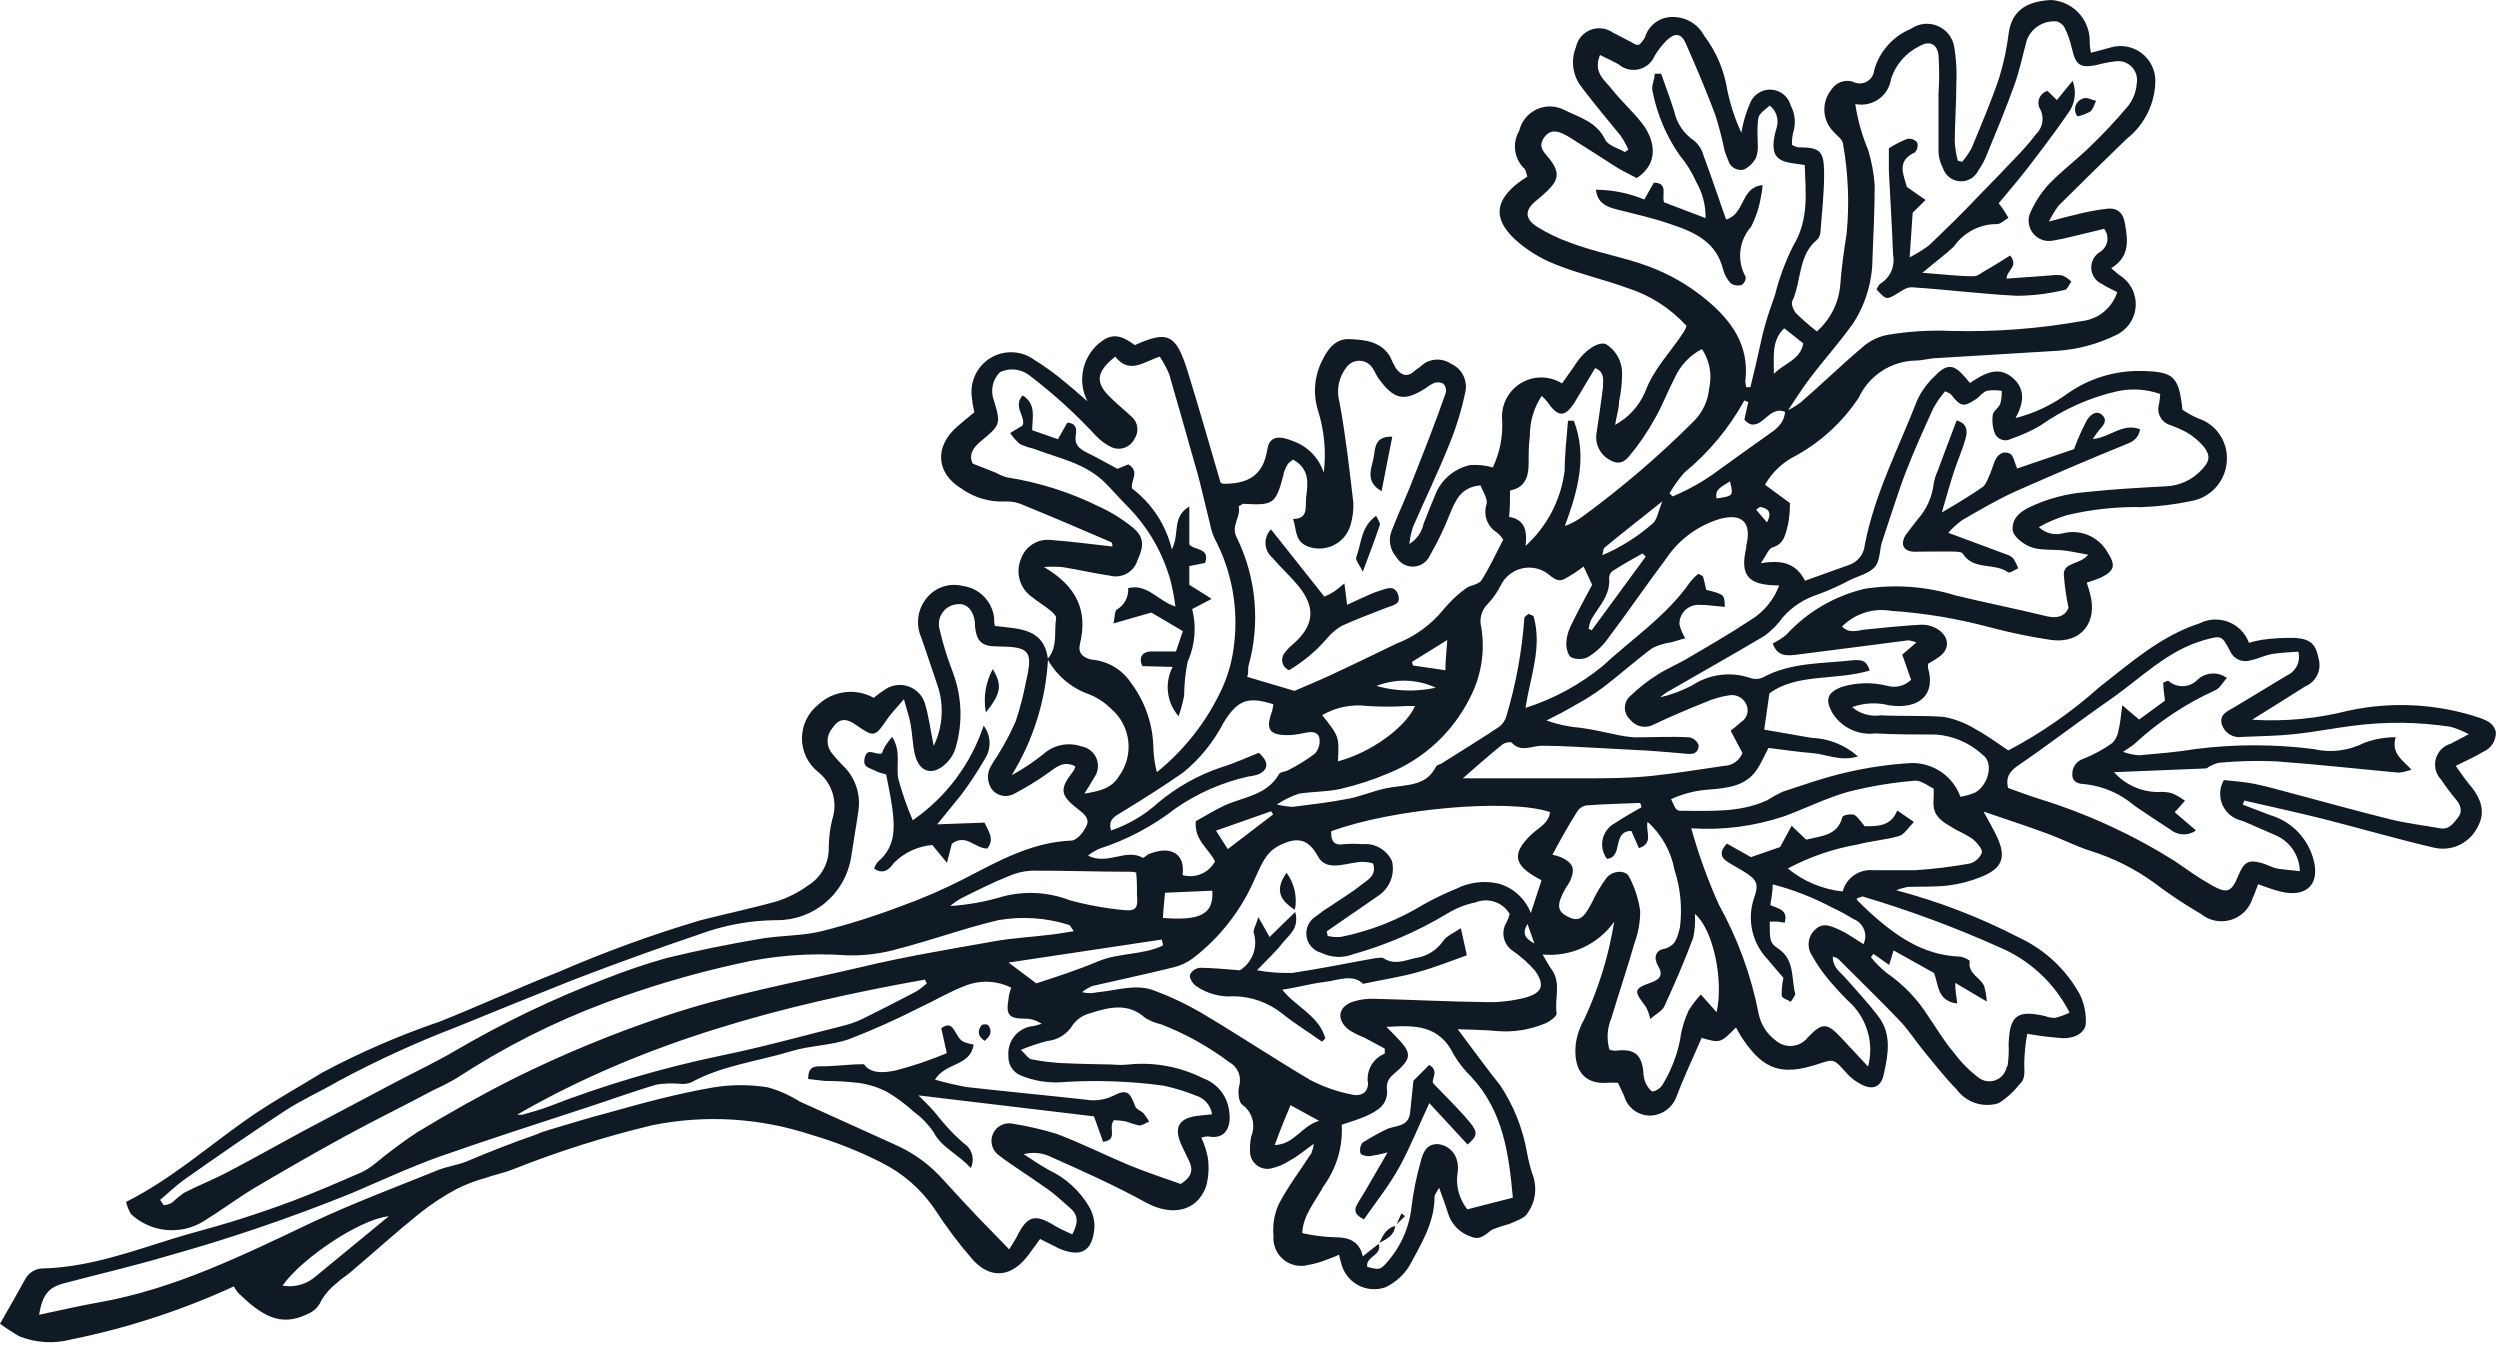 <svg width="276" height="149" viewBox="0 0 276 149" fill="none" xmlns="http://www.w3.org/2000/svg">
<path d="M156.041 119.314L157.781 117.575C158.912 118.184 158.025 119.123 158.199 119.575C159.695 121.141 161.087 122.463 162.304 123.942C163.209 125.073 163.053 125.438 162.026 126.361L157.798 121.785C156.615 124.308 155.728 126.569 154.545 128.744C153.362 130.919 151.935 132.641 150.578 134.624C149.465 134.05 149.447 133.546 149.952 132.746C151.031 131.006 151.988 129.266 153.188 127.23C152.519 127.411 151.839 127.55 151.152 127.648C150.822 127.648 150.23 127.509 150.196 127.317C150.142 127.119 150.135 126.91 150.174 126.709C150.214 126.507 150.298 126.316 150.422 126.152C151.241 125.629 152.089 125.152 152.962 124.725C153.936 124.203 155.502 124.516 155.676 122.829C155.78 121.785 155.902 120.637 156.041 119.314ZM154.023 135.338C153.049 135.599 152.666 136.382 152.283 137.217C153.101 136.782 153.936 136.399 154.023 135.338ZM142.036 96.349C140.818 98.089 141.114 99.29 142.958 100.438C143.095 99.73 143.084 99.001 142.925 98.297C142.767 97.593 142.464 96.93 142.036 96.349ZM220.657 121.785C219.826 122.053 218.932 122.053 218.101 121.784C217.271 121.515 216.546 120.992 216.029 120.289C214.724 118.966 213.576 117.488 212.393 116.044C211.436 114.895 210.653 113.608 209.609 112.564C207.504 110.354 205.295 108.232 203.137 106.057C202.93 105.819 202.648 105.659 202.337 105.605C202.337 106.91 203.242 107.345 203.868 108.11C205.051 109.467 206.286 110.772 207.347 112.181C208.896 114.165 208.444 116.461 207.956 118.653C207.661 119.975 206.773 120.393 205.521 119.732C204.852 119.406 204.259 118.944 203.781 118.375C202.459 116.913 202.476 116.879 200.719 117.47C196.683 118.792 194.682 118.131 192.316 114.582C192.072 114.217 191.881 113.834 191.655 113.434C189.915 115.174 189.915 115.174 187.862 114.582C186.905 116.792 185.879 118.949 185.043 121.176C184.82 121.733 184.443 122.215 183.957 122.566C183.47 122.918 182.894 123.123 182.295 123.159C181.624 123.188 180.963 122.988 180.419 122.594C179.876 122.199 179.482 121.632 179.302 120.985C179.093 120.497 178.85 120.045 178.624 119.541C178.23 119.516 177.835 119.516 177.441 119.541C174.831 119.732 173.683 118.062 173.961 115.278C174.094 114.31 174.413 113.376 174.9 112.529C176.495 109.11 177.608 105.485 178.206 101.76C177.322 103.003 176.127 103.991 174.741 104.626C173.355 105.261 171.826 105.521 170.307 105.379C170.777 106.179 171.038 106.684 171.369 107.119C172.36 108.615 171.595 110.32 171.856 111.903C171.856 112.199 171.108 112.773 170.603 112.982C168.862 113.71 166.967 113.997 165.088 113.817C163.853 113.695 162.6 113.695 160.93 113.625C162.67 115.922 164.079 117.905 165.61 119.802C167.11 122.055 168.123 124.598 168.585 127.265C168.731 128.079 168.934 128.881 169.194 129.666C169.462 130.367 169.551 131.124 169.454 131.868C169.357 132.612 169.076 133.32 168.637 133.929C168.324 134.52 167.332 134.798 166.619 135.129C165.986 135.293 165.365 135.496 164.758 135.738C164.009 136.225 163.487 136.991 162.391 136.521C161.796 136.329 161.256 135.997 160.816 135.552C160.377 135.106 160.052 134.561 159.869 133.963C159.608 133.111 159.277 132.224 158.877 131.128C158.599 131.667 158.373 131.893 158.373 132.137C158.373 135.007 156.876 137.356 155.606 139.739C154.974 140.762 154.062 141.583 152.979 142.106C152.491 142.282 151.972 142.355 151.454 142.321C150.936 142.286 150.432 142.143 149.972 141.903C149.512 141.662 149.107 141.329 148.783 140.923C148.46 140.518 148.224 140.05 148.09 139.548C148.003 139.27 147.951 138.991 147.829 138.522C147.421 138.712 147.003 138.881 146.577 139.026C145.888 139.311 145.17 139.521 144.437 139.652C143.962 139.78 143.463 139.791 142.983 139.685C142.502 139.579 142.055 139.359 141.677 139.043C141.3 138.727 141.005 138.325 140.816 137.871C140.627 137.417 140.55 136.924 140.592 136.434C140.481 135.244 140.679 134.046 141.166 132.954C142.193 130.988 143.567 129.179 144.785 127.3C144.913 126.97 145.001 126.625 145.046 126.274C144.002 127.022 143.306 127.631 142.436 128.1C141.759 128.547 141.003 128.86 140.209 129.022C139.926 129.064 139.637 129.042 139.363 128.958C139.089 128.875 138.837 128.731 138.625 128.538C138.414 128.345 138.248 128.107 138.14 127.841C138.032 127.576 137.984 127.29 138 127.004C137.985 126.479 138.031 125.953 138.139 125.438C138.391 124.832 138.431 124.157 138.251 123.525C138.071 122.893 137.682 122.341 137.147 121.959C136.747 121.68 136.643 120.567 136.799 119.923C136.951 119.421 136.924 118.882 136.725 118.397C136.525 117.913 136.164 117.511 135.703 117.261C133.402 115.53 130.873 114.124 128.187 113.086C127.574 112.948 126.987 112.713 126.447 112.39C124.534 110.65 122.429 111.207 120.376 111.851C119.624 112.04 118.956 112.474 118.479 113.086C118.182 113.603 117.764 114.041 117.261 114.362C116.758 114.683 116.186 114.878 115.591 114.93C114.608 115.19 113.643 115.515 112.703 115.904C113.225 116.392 113.521 116.879 113.869 116.948C114.971 117.165 116.087 117.305 117.209 117.366C119.071 117.453 120.95 117.488 122.811 117.522C123.39 117.581 123.973 117.581 124.551 117.522C127.407 117.226 130.288 117.757 132.85 119.053C133.617 119.334 134.29 119.823 134.795 120.465C135.299 121.107 135.613 121.878 135.703 122.69C135.964 124.429 135.286 125.856 133.354 125.456C133.105 125.463 132.858 125.51 132.624 125.595C132.953 126.287 133.192 127.018 133.337 127.77C133.506 128.868 133.435 129.99 133.128 131.058C132.102 133.755 129.37 134.294 126.587 132.798C123.107 130.884 119.349 129.196 115.696 127.578C114.842 127.244 113.904 127.189 113.016 127.422C113.938 127.996 114.756 128.605 115.783 129.162C117.698 130.057 119.286 131.529 120.323 133.372C120.676 134.029 120.85 134.767 120.828 135.512C120.619 138.156 119.349 138.87 116.896 137.826L114.826 136.782L113.556 138.522C111.729 140.992 109.415 141.288 107.397 139.078C105.873 137.331 104.478 135.476 103.221 133.528C101.714 131.298 99.651 129.499 97.237 128.309C94.76 127.06 92.175 126.04 89.512 125.264C83.873 123.407 77.847 123.047 72.027 124.221C66.773 125.481 61.616 127.115 56.595 129.109C55.621 129.492 54.577 129.701 53.585 130.049C52.512 130.344 51.47 130.74 50.471 131.232C49.005 132.014 47.613 132.928 46.313 133.963C43.756 136.016 41.303 138.243 38.797 140.366C38.293 140.818 37.701 141.149 37.214 141.618C36.509 142.151 35.917 142.82 35.474 143.584C35.332 143.919 35.125 144.221 34.865 144.475C34.606 144.729 34.298 144.929 33.961 145.063C30.916 146.577 28.828 145.185 26.271 142.714C26.098 142.498 25.947 142.265 25.818 142.019C20.068 144.661 14.032 146.628 7.829 147.882C5.932 148.38 3.924 148.252 2.105 147.516C1.38 147.096 0.677 146.637 0 146.142C1.009 144.402 1.896 142.819 2.766 141.253C2.954 140.884 3.24 140.575 3.594 140.36C3.947 140.145 4.353 140.032 4.767 140.035C9.795 139.896 14.44 138.191 19.155 136.73C21.295 136.069 23.47 135.529 25.61 134.868C27.75 134.207 30.185 133.389 32.43 132.537C34.952 131.58 37.44 130.501 39.911 129.423C40.445 129.164 40.948 128.842 41.407 128.466C42.901 127.22 44.463 126.058 46.087 124.986C49.566 122.881 53.185 120.845 56.856 119.001C62.144 116.386 67.602 114.131 73.193 112.251C80.378 109.798 87.842 108.476 95.201 106.736C100.003 105.587 104.892 104.787 109.763 103.917C111.816 103.552 113.921 103.448 115.991 103.187C116.792 103.1 117.575 102.96 118.549 102.804C118.253 102.421 118.166 102.143 118.01 102.108C115.491 101.313 112.818 101.134 110.215 101.586C106.51 102.456 102.908 103.778 99.22 104.735C97.356 105.279 95.419 105.526 93.479 105.466C89.394 105.172 85.289 105.494 81.3 106.423C76.388 107.515 71.558 108.945 66.843 110.702C61.089 112.852 55.592 115.635 50.454 119.001C49.615 119.496 48.75 119.943 47.861 120.341C44.608 122.081 41.32 123.681 38.101 125.438C34.883 127.196 31.421 129.179 28.132 131.128C26.218 132.276 24.409 133.633 22.495 134.816C21.259 135.584 19.805 135.925 18.356 135.787C16.907 135.649 15.544 135.039 14.475 134.05C14.216 133.632 14.028 133.173 13.918 132.693C18.859 130.205 22.843 126.674 27.175 123.629C29.855 121.733 32.76 120.149 35.579 118.41C39.752 116.184 44.098 114.299 48.575 112.773C52.942 111.033 57.274 109.032 61.658 107.31C66.758 105.094 71.987 103.189 77.316 101.603C80.152 100.873 83.022 100.281 85.841 99.481C87.055 99.081 88.2 98.494 89.234 97.741C89.939 97.304 90.518 96.69 90.915 95.961C91.311 95.232 91.511 94.413 91.495 93.583C91.501 92.534 91.629 91.488 91.878 90.469C92.188 89.547 92.207 88.552 91.934 87.618C91.66 86.685 91.106 85.858 90.347 85.249C89.782 84.805 89.326 84.238 89.012 83.592C88.698 82.945 88.535 82.236 88.535 81.518C88.535 80.799 88.698 80.09 89.012 79.443C89.326 78.797 89.782 78.23 90.347 77.786C91.154 77.03 92.181 76.551 93.278 76.416C94.376 76.282 95.488 76.499 96.454 77.038C96.909 76.668 97.385 76.325 97.88 76.011C98.253 75.795 98.668 75.665 99.097 75.629C99.526 75.593 99.958 75.653 100.361 75.805C100.763 75.956 101.128 76.196 101.427 76.505C101.726 76.814 101.953 77.187 102.091 77.594C102.543 79.073 102.734 80.656 103.082 82.344C103.595 81.286 103.891 80.136 103.954 78.962C104.017 77.788 103.844 76.613 103.448 75.507C102.873 73.767 102.264 72.027 101.708 70.374C101.415 69.716 101.298 68.994 101.368 68.277C101.438 67.561 101.693 66.874 102.108 66.286C102.553 65.624 103.19 65.115 103.934 64.829C104.678 64.543 105.492 64.492 106.266 64.685C107.15 64.798 107.971 65.2 108.601 65.83C109.23 66.46 109.633 67.281 109.746 68.165C109.746 68.443 109.746 68.739 109.833 69.104C112.407 69.435 115.295 69.278 115.696 72.827C115.441 77.344 114.066 81.727 111.694 85.58C112.922 84.916 114.087 84.142 115.174 83.266C115.731 82.759 116.414 82.411 117.151 82.258C117.889 82.105 118.654 82.153 119.367 82.396C119.74 82.456 120.091 82.61 120.386 82.846C120.682 83.081 120.912 83.388 121.054 83.738C121.195 84.088 121.244 84.469 121.196 84.843C121.147 85.218 121.002 85.573 120.776 85.876C120.515 86.346 120.236 86.798 119.715 87.615C121.576 87.32 122.759 86.972 123.542 85.684C124.36 84.56 124.723 83.168 124.559 81.787C124.394 80.406 123.714 79.139 122.655 78.238C121.967 77.556 121.151 77.018 120.254 76.655C118.286 75.975 116.642 74.585 115.643 72.758C116.826 71.436 116.339 69.731 116.6 68.2C116.6 67.956 116.2 67.591 115.922 67.364C115.278 66.843 114.565 66.425 113.921 65.903C113.269 65.445 112.794 64.777 112.576 64.01C112.357 63.244 112.408 62.426 112.721 61.693C112.956 61.01 113.421 60.43 114.037 60.052C114.653 59.674 115.38 59.523 116.096 59.622C118.323 59.779 120.55 60.092 122.811 60.336C122.811 60.214 122.811 59.901 122.655 59.849C119.436 58.457 116.218 57.082 112.982 55.76C112.367 55.475 111.693 55.338 111.016 55.36C109.271 55.453 107.547 54.95 106.127 53.933C103.308 52.194 103.152 49.288 105.692 47.079C106.301 46.539 106.945 46.035 107.571 45.513C107.436 44.97 107.343 44.417 107.292 43.86C107.173 43.004 107.309 42.132 107.685 41.354C108.061 40.576 108.66 39.927 109.405 39.489C110.15 39.051 111.008 38.844 111.871 38.895C112.734 38.945 113.562 39.25 114.252 39.772C115.226 40.373 116.162 41.035 117.053 41.755C117.905 42.451 118.792 43.181 120.062 44.312C119.477 43.192 119.319 41.897 119.616 40.668C119.914 39.439 120.647 38.36 121.68 37.632C123.055 36.623 124.221 37.318 125.282 38.101C128.883 36.483 129.823 36.831 131.11 40.972C132.398 45.113 133.528 49.132 134.746 53.272C134.746 53.272 134.938 53.411 135.059 53.411C137.652 53.411 139.444 52.629 139.913 49.619C140.14 48.14 141.201 48.053 142.749 48.697C143.547 48.977 144.268 49.439 144.857 50.046C145.446 50.653 145.886 51.388 146.142 52.194C146.426 49.853 146.201 47.479 145.481 45.234C144.937 43.417 145.117 41.459 145.985 39.772C146.612 38.501 147.447 37.371 148.978 37.44C150.509 37.51 152.457 37.614 153.484 39.406C153.656 39.818 153.854 40.219 154.075 40.607C154.632 41.372 155.293 41.737 156.146 40.972C156.372 40.763 156.65 40.624 156.859 40.433C157.298 40.015 157.867 39.759 158.471 39.709C159.076 39.658 159.679 39.815 160.182 40.154C160.746 40.401 161.212 40.83 161.505 41.372C161.798 41.914 161.902 42.539 161.8 43.147C161.396 45.121 160.814 47.054 160.06 48.923C158.807 52.054 157.329 55.099 155.989 58.178C155.797 58.791 155.663 59.42 155.589 60.057C155.993 59.808 156.342 59.479 156.614 59.09C156.887 58.701 157.076 58.261 157.172 57.796C157.624 56.636 158.094 55.476 158.581 54.316C158.932 53.565 159.452 52.905 160.102 52.388C160.751 51.872 161.511 51.514 162.322 51.341C163.16 51.284 164.002 51.372 164.81 51.602C165.581 49.975 165.934 48.181 165.836 46.383C165.766 45.58 165.92 44.774 166.282 44.054C166.645 43.335 167.2 42.731 167.887 42.309C168.574 41.888 169.364 41.667 170.17 41.671C170.976 41.674 171.764 41.902 172.447 42.329C172.987 41.546 173.561 40.798 174.083 39.998C174.953 38.675 176.536 37.614 177.336 38.014C177.874 38.356 178.316 38.83 178.62 39.39C178.924 39.95 179.081 40.578 179.076 41.215C179.077 42.262 178.966 43.306 178.745 44.33C178.745 45.043 178.502 45.774 178.31 46.905C179.785 46.1 180.948 44.827 181.616 43.286C182.573 40.659 184.539 38.78 185.965 36.518C186.059 36.346 186.134 36.166 186.192 35.979C184.44 34.053 182.215 32.619 179.737 31.821C177.075 30.846 174.274 30.22 171.647 29.159C169.991 28.503 168.469 27.547 167.158 26.34C164.81 24.061 165.088 22.13 167.68 20.129C167.959 19.921 168.272 19.729 168.62 19.503C168.481 19.12 168.463 18.755 168.272 18.598C167.728 18.071 167.377 17.376 167.276 16.624C167.175 15.873 167.33 15.11 167.715 14.458C167.835 13.933 168.074 13.443 168.415 13.027C168.756 12.611 169.189 12.279 169.679 12.058C170.17 11.837 170.705 11.733 171.243 11.754C171.78 11.775 172.306 11.92 172.778 12.178C174.413 12.979 176.258 13.448 177.214 15.415C177.528 16.076 178.641 16.354 179.389 16.789L179.772 16.511C179.53 15.978 179.244 15.466 178.919 14.979C177.475 13.24 175.962 11.396 174.553 9.551C174.091 8.94 173.796 8.22 173.695 7.461C173.594 6.702 173.692 5.93 173.978 5.219C174.066 4.792 174.259 4.393 174.539 4.059C174.82 3.724 175.179 3.465 175.585 3.305C175.991 3.144 176.43 3.087 176.864 3.139C177.297 3.191 177.71 3.35 178.067 3.601C178.937 4.036 179.807 4.506 180.624 4.941C180.624 4.941 180.781 4.941 180.972 4.941C181.217 4.705 181.428 4.435 181.599 4.141C181.799 3.451 182.23 2.851 182.818 2.44C183.407 2.028 184.118 1.831 184.835 1.879C185.513 1.899 186.175 2.098 186.752 2.456C187.329 2.813 187.802 3.316 188.123 3.915C189.488 5.712 190.379 7.824 190.715 10.056C191.051 11.64 191.565 13.18 192.246 14.649C192.44 13.446 192.797 12.276 193.307 11.169C193.527 10.746 193.869 10.399 194.288 10.174C194.708 9.948 195.186 9.855 195.66 9.906C196.134 9.957 196.581 10.149 196.944 10.458C197.306 10.768 197.567 11.179 197.692 11.639C197.94 12.102 198.091 12.611 198.136 13.135C198.181 13.658 198.118 14.185 197.953 14.684C197.857 15.112 197.816 15.55 197.831 15.989C198.039 16.121 198.268 16.215 198.509 16.267C200.841 16.267 201.345 16.598 201.38 18.894C201.415 21.191 201.136 23.365 200.98 25.61C200.958 25.91 200.842 26.196 200.649 26.427C198.475 28.167 198.909 31.038 197.866 33.247C197.709 33.56 198.005 34.274 198.318 34.622C199.038 35.315 199.793 35.972 200.58 36.588C202.095 35.255 203.026 33.381 203.172 31.368C203.311 29.507 203.572 27.645 203.868 25.801C204.184 22.522 204.055 19.216 203.485 15.971C203.485 15.467 202.859 15.014 202.476 14.597C201.847 13.993 201.468 13.175 201.413 12.306C201.359 11.436 201.632 10.577 202.18 9.899C202.426 9.515 202.789 9.221 203.215 9.061C203.642 8.901 204.109 8.884 204.546 9.012C204.78 9.141 205.043 9.209 205.309 9.21C205.576 9.211 205.839 9.146 206.074 9.02C206.31 8.893 206.509 8.71 206.656 8.487C206.802 8.264 206.89 8.008 206.912 7.742C207.198 6.724 207.711 5.785 208.413 4.995C209.116 4.205 209.989 3.586 210.966 3.184C211.382 2.89 211.865 2.705 212.371 2.645C212.877 2.585 213.39 2.652 213.863 2.84C214.337 3.029 214.756 3.332 215.082 3.723C215.409 4.114 215.632 4.581 215.733 5.08C215.972 6.482 216.054 7.906 215.977 9.325C215.977 11.413 215.82 13.518 215.803 15.606C215.843 16.323 215.954 17.033 216.133 17.728L216.62 17.868C217.021 17.401 217.371 16.894 217.664 16.354C218.726 13.796 219.804 11.256 220.692 8.647C221.201 7 221.562 5.312 221.77 3.601C222.153 0.974 224.015 0.122 226.45 0C227.548 0.069 228.583 0.534 229.364 1.308C230.144 2.082 230.617 3.113 230.695 4.21C230.695 4.645 230.695 5.08 230.835 5.828C231.652 5.602 232.348 5.446 233.027 5.237C233.601 5.069 234.207 5.037 234.795 5.145C235.384 5.252 235.939 5.495 236.418 5.855C236.896 6.215 237.283 6.682 237.549 7.217C237.815 7.753 237.953 8.344 237.95 8.942C237.932 10.176 237.639 11.389 237.091 12.494C236.543 13.599 235.755 14.567 234.784 15.328C232.261 17.781 229.738 20.234 227.251 22.722C226.849 23.267 226.499 23.85 226.207 24.461C227.459 24.131 228.207 23.905 228.973 23.748C230.194 23.417 231.439 23.178 232.696 23.035C233.757 22.948 234.436 23.487 234.61 24.774C234.94 26.654 235.097 28.358 233.079 29.611C233.531 29.977 233.775 30.237 234.071 30.429C234.634 30.794 235.089 31.302 235.389 31.903C235.689 32.503 235.823 33.172 235.777 33.842C235.731 34.511 235.506 35.156 235.126 35.709C234.747 36.262 234.226 36.704 233.618 36.988C231.591 37.989 229.385 38.581 227.129 38.728L213.924 39.528C213.106 39.528 212.288 39.806 211.471 39.806C210.15 39.837 208.863 40.236 207.757 40.959C206.65 41.681 205.767 42.698 205.208 43.895C203.443 46.568 201.055 48.771 198.248 50.315C196.824 51.019 195.642 52.134 194.856 53.516L197.605 55.534C197.617 56.31 197.553 57.085 197.413 57.848C197.135 58.909 196.996 60.075 195.673 60.44C195.273 60.544 195.03 61.258 194.403 62.18C196.735 61.78 198.283 62.18 199.275 64.111L204.129 62.371C204.6 62.214 205.016 61.924 205.325 61.534C205.634 61.145 205.823 60.674 205.869 60.179C206.947 54.525 209.627 49.427 211.68 44.138C212.162 43.126 212.835 42.216 213.663 41.459C214.95 40.119 215.733 40.206 216.951 41.65L217.49 42.277C219.056 41.233 220.744 40.224 222.431 41.929C223.562 43.077 223.423 44.504 222.518 46.157C224.607 45.618 226.574 44.685 228.312 43.408C230.527 41.867 233.147 41.014 235.845 40.955C236.071 40.955 236.297 40.955 236.506 40.955C239.986 41.041 240.543 41.546 240.943 45.234C241.49 45.609 242.073 45.929 242.682 46.191C243.618 46.497 244.43 47.094 245 47.896C245.57 48.698 245.868 49.661 245.849 50.645C245.844 51.752 245.454 52.822 244.746 53.673C244.038 54.524 243.057 55.102 241.969 55.308C240.142 55.692 238.285 55.919 236.419 55.986C233.65 55.932 230.884 56.23 228.19 56.873C227.111 57.196 226.072 57.64 225.093 58.196C225.433 58.518 225.849 58.751 226.301 58.872C226.754 58.994 227.23 59 227.686 58.892C228.598 58.643 229.566 58.695 230.446 59.04C231.327 59.385 232.073 60.004 232.574 60.806C233.583 62.371 233.549 62.963 231.948 63.763C231.436 63.975 230.913 64.161 230.382 64.32L230.713 65.433C231.652 68.669 229.791 71.088 226.45 70.653C224.224 70.321 222.016 69.868 219.839 69.296C216.221 68.312 212.515 67.689 208.774 67.434C207.799 67.267 206.797 67.337 205.855 67.64C204.913 67.943 204.058 68.469 203.363 69.174C204.198 70.009 205.103 69.574 206.06 69.487C208.061 69.278 210.062 69.087 212.062 68.965C212.585 68.946 213.104 69.053 213.576 69.278C214.916 69.87 215.664 71.47 213.959 72.601C213.593 72.862 213.211 73.071 212.863 73.28C212.833 73.447 212.833 73.617 212.863 73.784C213.698 76.638 211.958 78.343 208.583 77.873C207.226 77.522 205.795 77.588 204.477 78.064C204.905 78.433 205.408 78.706 205.952 78.862C206.496 79.018 207.067 79.055 207.626 78.969C209.94 79.091 212.271 78.969 214.585 79.143C215.818 79.37 216.998 79.824 218.065 80.482C219.369 81.178 220.57 82.083 221.718 82.849C225.33 80.946 228.695 78.609 231.739 75.889C235.219 73.175 238.524 70.218 242.856 68.808C243.35 68.562 243.889 68.422 244.44 68.398C244.991 68.375 245.541 68.468 246.054 68.672C246.566 68.875 247.03 69.185 247.414 69.58C247.799 69.976 248.095 70.448 248.285 70.966C248.753 70.827 249.229 70.717 249.711 70.635C250.956 70.462 252.213 70.392 253.469 70.427C255.209 70.583 255.679 71.209 255.992 72.793C256.145 73.377 256.084 73.997 255.819 74.539C255.554 75.082 255.103 75.512 254.548 75.75C252.582 77.003 250.598 78.221 248.633 79.456C252.17 79.681 255.722 79.353 259.158 78.482C264.022 77.407 269.086 77.678 273.807 79.265C274.607 79.56 275.373 79.891 275.547 80.865C275.551 81.322 275.42 81.769 275.169 82.15C274.918 82.531 274.559 82.829 274.138 83.005C273.25 83.544 272.294 83.962 271.111 84.553C271.667 85.319 272.102 85.98 272.607 86.589C274.103 88.329 274.347 89.808 273.546 91.269C273.119 92.159 272.397 92.874 271.503 93.292C270.609 93.711 269.597 93.807 268.64 93.566C264.569 92.609 260.533 91.443 256.462 90.399C253.591 89.686 250.72 89.059 247.763 88.381L247.606 88.833L250.598 89.982C251.721 90.303 252.744 90.902 253.574 91.723C254.404 92.544 255.014 93.561 255.348 94.679C256.218 97.498 254.757 99.115 251.869 98.454C251.016 98.263 250.129 97.915 249.294 97.619C249.067 98.211 248.911 98.698 248.685 99.168C248.514 99.73 248.207 100.242 247.792 100.658C247.377 101.074 246.866 101.381 246.304 101.553C245.742 101.725 245.146 101.756 244.569 101.643C243.992 101.531 243.452 101.278 242.996 100.907C241.186 99.855 239.443 98.693 237.776 97.428C235.661 95.897 233.311 94.722 230.817 93.948C229.182 93.426 227.651 92.626 226.033 92.035C223.875 91.234 221.683 90.521 218.987 89.599C219.665 90.886 220.152 91.669 220.518 92.487C221.492 94.644 221.057 95.862 218.778 96.784C217.598 97.273 216.357 97.6 215.089 97.758C213.611 97.932 212.097 97.863 210.601 97.915C210.168 98.002 209.743 98.124 209.331 98.28C214.026 99.519 218.571 101.269 222.884 103.5C225.763 104.834 228.136 107.061 229.651 109.85C230.09 110.798 230.304 111.833 230.278 112.877C230.278 113.921 229.234 114.617 227.773 114.617C226.442 114.527 225.118 114.364 223.806 114.13C223.61 115.204 223.499 116.292 223.475 117.383C223.475 118.218 223.649 119.123 222.971 119.68C222.33 120.512 221.546 121.225 220.657 121.785ZM31.194 141.932C31.848 142.05 32.52 142.017 33.159 141.836C33.798 141.655 34.388 141.331 34.883 140.888L42.92 134.277C39.719 134.59 33.265 138.957 31.194 141.932ZM222.936 84.414C221.927 85.093 221.405 85.719 221.683 86.989C222.832 87.407 223.962 87.824 225.163 88.207C230.396 89.827 235.396 92.119 240.038 95.027C241.395 95.966 242.735 96.923 244.161 97.724C245.901 98.715 246.371 98.489 247.136 96.61C247.745 95.149 248.232 94.87 249.729 95.288C250.303 95.445 250.825 95.793 251.468 95.897C252.112 96.001 252.982 96.071 253.904 96.175C253.884 95.327 253.62 94.503 253.145 93.8C252.67 93.097 252.004 92.544 251.225 92.209C249.972 91.687 248.754 91.112 247.519 90.608C247.049 90.51 246.609 90.303 246.235 90.001C245.861 89.7 245.564 89.315 245.369 88.876C245.173 88.438 245.085 87.959 245.111 87.48C245.137 87 245.277 86.534 245.518 86.119C246.58 86.241 247.763 86.311 248.893 86.537C250.024 86.763 251.521 87.181 252.825 87.528C256.496 88.503 260.167 89.529 263.873 90.451C265.613 90.886 267.544 91.112 269.371 91.443C270.397 91.634 270.85 90.886 271.371 90.243C271.893 89.599 271.667 88.868 271.128 88.242C270.589 87.615 270.014 86.833 269.51 86.085C269.22 85.787 269.012 85.419 268.907 85.017C268.802 84.615 268.803 84.193 268.91 83.791C269.017 83.39 269.226 83.023 269.517 82.727C269.808 82.43 270.172 82.214 270.571 82.1L272.555 81.056C271.919 80.713 271.248 80.439 270.554 80.239C266.999 79.694 263.385 79.653 259.819 80.117C257.679 80.378 255.539 80.813 253.4 81.039C251.26 81.265 249.52 81.265 247.571 81.352C247.099 81.437 246.611 81.35 246.197 81.108C245.782 80.866 245.468 80.484 245.31 80.03C244.927 78.847 245.971 78.499 246.719 78.047C248.633 76.881 250.581 75.733 252.477 74.567C252.967 74.352 253.362 73.969 253.592 73.487C253.822 73.004 253.871 72.455 253.73 71.94C252.721 72.027 251.764 72.044 250.859 72.201C249.955 72.358 249.276 72.74 248.476 72.897C248.043 73.041 247.572 73.019 247.155 72.836C246.737 72.652 246.402 72.321 246.214 71.905C245.257 70.079 245.24 70.165 243.378 70.653C239.255 71.818 236.419 74.828 232.94 77.246C229.46 79.665 226.328 82.1 222.936 84.414ZM207.034 62.528C206.425 63.293 205.19 63.572 204.233 64.041C203.109 64.64 201.947 65.163 200.754 65.607C199.244 66.077 197.89 66.949 196.839 68.13C196.283 68.904 195.615 69.59 194.856 70.165C191.254 72.305 187.601 74.358 183.982 76.446C183.735 76.606 183.503 76.786 183.286 76.985C184.527 76.691 185.725 76.241 186.853 75.646C187.768 75.047 188.805 74.661 189.889 74.516C190.973 74.372 192.076 74.472 193.116 74.811C193.584 75.002 194.109 75.002 194.577 74.811C197.761 73.071 201.276 73.28 204.668 72.88C205.347 72.88 206.043 72.758 206.408 74.028C202.65 75.159 198.353 74.306 195.343 76.55C195.117 78.168 194.943 79.369 194.769 80.552L199.988 81.457C201.885 81.525 203.7 82.25 205.121 83.51C203.189 84.101 201.641 83.266 200.11 83.144C198.579 83.022 196.735 82.761 195.239 82.57C194.734 83.544 194.403 84.31 193.969 84.954C192.733 86.815 190.715 86.989 188.749 87.163C187.275 87.25 185.829 87.61 184.487 88.224C185.043 89.442 185.043 89.529 185.757 89.512C188.906 89.512 192.09 89.721 195.065 88.364C195.625 88.011 196.206 87.691 196.804 87.407C199.153 86.641 201.484 85.806 203.885 85.267C206.213 84.727 208.581 84.383 210.966 84.24C212.153 84.207 213.32 84.548 214.301 85.217C215.282 85.885 216.027 86.847 216.429 87.963C216.979 87.877 217.516 87.725 218.03 87.511C219.543 86.676 220.117 84.24 218.934 83.37C217.506 82.037 215.664 81.233 213.715 81.091C211.488 81.091 209.261 81.091 207.034 80.969C206.097 81.085 205.146 80.926 204.297 80.512C203.448 80.098 202.737 79.448 202.25 78.638C201.484 77.212 201.745 76.481 203.259 75.855C204.913 75.34 206.677 75.292 208.357 75.715C208.814 75.847 209.298 75.855 209.759 75.739C210.22 75.623 210.643 75.386 210.984 75.054C210.653 74.08 210.34 73.193 210.009 72.271L211.575 70.931C211.296 70.815 211.004 70.734 210.705 70.687C206.634 71.209 202.58 71.749 198.527 72.253C197.431 72.392 196.248 72.584 195.708 71.035C196.235 70.78 196.732 70.464 197.187 70.096C199.507 67.559 202.539 65.783 205.886 64.998C209.227 64.484 212.642 64.734 215.872 65.729C219.213 66.547 222.588 67.208 225.928 68.026C227.285 68.356 228.051 67.904 228.364 67.103C228.109 65.893 227.935 64.666 227.842 63.432C227.842 62.023 229.582 62.389 230.539 61.24C229.373 61.032 228.538 60.84 227.686 60.753C226.833 60.666 225.58 60.753 224.571 60.51C223.562 60.266 222.188 59.257 222.188 58.404C222.188 57.187 222.971 56.56 223.928 56.056C225.951 55.075 228.14 54.485 230.382 54.316C233.27 54.003 236.193 53.846 239.081 53.69C239.834 53.667 240.574 53.493 241.258 53.179C241.942 52.866 242.557 52.418 243.065 51.863C243.953 50.941 244.074 50.297 243.291 49.306C242.758 48.688 242.13 48.159 241.43 47.74C240.828 47.425 240.206 47.152 239.568 46.922C239.334 46.849 239.116 46.73 238.928 46.572C238.74 46.413 238.586 46.219 238.474 46C238.362 45.782 238.295 45.542 238.277 45.297C238.259 45.052 238.289 44.806 238.368 44.573C238.428 44.216 238.469 43.856 238.49 43.495C236.958 42.959 235.308 42.856 233.723 43.199C230.685 43.893 227.812 45.175 225.267 46.974C224.237 47.578 223.147 48.074 222.014 48.453C221.716 48.615 221.366 48.653 221.04 48.559C220.714 48.464 220.439 48.245 220.274 47.948C219.999 47.289 219.903 46.569 219.996 45.861C219.996 45.408 220.657 45.043 220.831 44.573C220.953 44.108 221.006 43.627 220.987 43.147C220.446 43.061 219.894 43.061 219.352 43.147C218.882 43.286 218.552 43.808 218.117 44.086C216.76 44.973 216.464 44.904 215.403 43.564C215.281 43.408 215.055 43.355 214.742 43.199C214.253 43.77 213.821 44.387 213.454 45.043C212.393 47.357 211.349 49.671 210.444 52.002C209.54 54.334 208.704 57.082 207.835 59.64C207.487 60.527 207.608 61.797 207.034 62.528ZM194.351 55.969C194.247 55.969 194.125 56.108 193.882 56.265C194.229 56.682 194.577 57.1 195.082 57.674C195.673 56.473 195.169 56.125 194.334 55.969H194.351ZM184.121 61.432C181.825 64.476 179.685 67.625 177.388 70.67C176.803 71.444 176.07 72.095 175.231 72.584C174.674 72.812 174.049 72.812 173.491 72.584C173.126 72.41 172.917 71.609 172.917 71.088C172.935 70.418 173.095 69.759 173.387 69.156C174.118 67.625 174.935 66.129 175.77 64.563C175.457 63.902 175.127 63.206 174.831 62.545C174.155 63.064 173.439 63.529 172.691 63.937C171.769 64.372 171.23 63.502 170.534 63.119C170.119 62.884 169.661 62.736 169.187 62.685C168.713 62.634 168.233 62.681 167.778 62.822C167.323 62.964 166.902 63.198 166.541 63.51C166.18 63.821 165.887 64.204 165.68 64.633C165.308 65.369 164.833 66.049 164.27 66.651C163.92 66.984 163.667 67.406 163.538 67.872C163.409 68.338 163.41 68.83 163.54 69.296C163.971 71.978 163.513 74.727 162.235 77.125C160.358 80.854 157.193 83.777 153.327 85.354C151.602 86.091 149.814 86.673 147.986 87.094C146.472 87.442 144.889 87.372 143.358 87.633C142.513 87.928 141.706 88.325 140.957 88.816C141.529 88.952 142.111 89.04 142.697 89.077C144.767 88.816 146.855 88.572 148.908 88.172C150.491 87.859 152.022 87.146 153.606 86.92C155.537 86.624 157.52 86.711 158.547 84.606C158.633 84.449 158.947 84.414 159.138 84.293C161.261 82.953 163.418 81.631 165.506 80.239C165.909 79.931 166.197 79.496 166.323 79.004C167.367 75.496 168.027 71.885 168.289 68.234C168.289 68.078 168.568 67.939 168.742 67.765C168.968 67.886 169.281 67.939 169.316 68.078C170.273 71.47 168.95 74.671 168.411 78.151C171.513 77.166 174.4 75.602 176.919 73.541C180.224 70.479 184.034 67.973 186.644 64.181C186.902 63.876 187.187 63.597 187.497 63.346C187.775 63.52 187.984 63.572 188.018 63.659C188.158 64.146 188.262 64.65 188.366 65.12C190.385 65.625 190.385 65.625 190.419 66.999L189.115 66.877C188.595 66.808 188.072 66.773 187.549 66.773C187.266 66.766 186.984 66.816 186.721 66.921C186.459 67.026 186.22 67.184 186.02 67.384C185.819 67.584 185.662 67.823 185.557 68.085C185.452 68.348 185.402 68.63 185.409 68.913C185.536 69.461 185.753 69.984 186.052 70.461L184.504 70.914C183.784 71.006 183.084 71.218 182.434 71.54C180.572 72.914 178.85 74.463 177.006 75.872C176.042 76.584 175.03 77.229 173.978 77.803C172.917 78.43 171.821 79.004 170.725 79.543C171.966 79.982 173.258 80.257 174.57 80.361C175.753 80.517 176.919 80.796 178.049 81.022C178.838 81.217 179.641 81.345 180.45 81.404C182.469 81.404 184.487 81.283 186.505 81.404C186.737 81.448 186.953 81.551 187.133 81.703C187.313 81.856 187.451 82.053 187.531 82.274C187.531 82.97 187.114 83.301 186.366 83.231C184.869 83.092 183.391 82.97 181.894 82.866L177.632 82.64C175.161 82.518 172.708 82.344 170.238 82.327C169.107 82.327 167.941 83.109 166.897 81.996C166.758 81.857 166.115 81.996 165.871 82.187C164.462 83.318 163.122 84.519 161.487 85.928C166.115 85.928 170.342 85.928 174.57 85.928C177.197 85.928 179.789 85.928 182.434 85.65C185.078 85.371 187.653 84.936 190.332 84.553C190.774 84.543 191.204 84.401 191.566 84.148C191.928 83.894 192.207 83.539 192.368 83.127L191.063 80.674C191.55 80.274 191.898 80.013 192.211 79.717C192.536 79.521 192.775 79.21 192.881 78.846C192.988 78.482 192.953 78.091 192.785 77.751C192.627 77.405 192.358 77.12 192.022 76.941C191.686 76.762 191.3 76.698 190.924 76.759C190.038 76.891 189.172 77.137 188.349 77.49C186.4 78.273 184.452 79.091 182.556 79.995C182.124 80.227 181.623 80.296 181.144 80.191C180.666 80.086 180.241 79.813 179.946 79.421C179.761 79.25 179.616 79.042 179.519 78.809C179.423 78.577 179.378 78.326 179.388 78.075C179.398 77.823 179.462 77.577 179.577 77.353C179.691 77.129 179.853 76.932 180.05 76.777C180.965 75.899 181.968 75.117 183.043 74.445C184.174 73.732 185.444 73.228 186.522 72.549C188.784 71.227 191.046 69.922 193.22 68.478C194.693 67.597 195.822 66.241 196.422 64.633C192.942 64.633 192.072 63.52 192.785 60.475V60.266C193.412 57.709 192.368 56.613 189.863 57.291C187.537 57.994 185.511 59.45 184.104 61.432H184.121ZM165.366 97.532C166.189 97.75 166.947 98.16 167.579 98.729C168.212 99.297 168.7 100.008 169.003 100.803L170.186 97.184C167.646 95.845 166.323 94.592 169.246 91.965C169.977 91.321 170.986 90.852 171.125 89.651C166.567 88.12 153.727 89.268 146.96 91.774C146.96 92.661 147.099 93.392 148.351 93.2C149.023 93.139 149.698 93.139 150.37 93.2C151.046 93.126 151.729 93.265 152.322 93.599C152.915 93.933 153.388 94.445 153.675 95.062C153.849 95.782 153.795 96.539 153.521 97.228C153.246 97.916 152.766 98.503 152.144 98.907L146.472 102.821L146.577 103.326C147.06 103.446 147.56 103.481 148.056 103.43C151.268 102.781 154.342 101.574 157.137 99.864C158.308 99.212 159.516 98.631 160.756 98.124C162.18 97.404 163.807 97.195 165.366 97.532ZM140.557 89.912L140.331 89.564L134.242 91.704L135.547 93.74L140.557 89.912ZM151.953 75.733C154.091 76.326 156.342 76.392 158.512 75.924C157.489 75.446 156.38 75.183 155.252 75.15C154.124 75.117 153.001 75.315 151.953 75.733ZM159.573 73.993C159.573 72.845 159.695 71.975 159.782 70.653L155.885 73.071L155.989 73.471L159.573 73.993ZM145.968 78.951C147.847 81.317 147.847 81.317 147.708 84.049C151.292 83.127 155.206 80.291 156.215 77.942H155.311C153.862 78.038 152.409 78.038 150.961 77.942C149.231 77.719 147.476 78.074 145.968 78.951ZM178.015 63.05C177.901 63.139 177.81 63.252 177.746 63.382C177.683 63.512 177.65 63.654 177.649 63.798C177.823 65.712 176.501 66.947 175.666 68.408C175.529 68.731 175.435 69.07 175.388 69.417L175.718 69.591L181.686 61.449L181.338 61.101C180.224 61.71 179.093 62.354 178.015 63.05ZM190.993 53.133C190.193 53.707 189.254 53.951 189.515 55.029C191.376 54.751 191.376 54.751 190.993 53.133ZM183.53 55.343C181.146 57.239 179.128 58.822 177.127 60.475C177.006 60.579 177.006 60.875 176.901 61.293C178.918 60.432 180.785 59.258 182.434 57.813C182.956 57.413 183.06 56.439 183.53 55.343ZM204.407 35.944C202.963 37.945 201.31 39.789 199.814 41.755C198.909 42.973 198.074 44.26 197.257 45.513H197.152C196.178 45.043 195.5 45.635 194.821 46.226C194.142 46.818 193.36 47.287 192.577 46.313C192.716 45.652 192.872 45.026 193.012 44.399L192.577 44.208C190.89 47.269 188.634 49.979 185.931 52.194C185.327 52.9 184.786 53.656 184.313 54.455C184.434 54.577 184.539 54.699 184.661 54.803C186.481 54.045 188.199 53.063 189.776 51.88C191.515 50.628 193.255 49.358 194.995 48.14C195.969 47.479 196.926 46.835 197.065 45.53V45.443C197.682 45.169 198.266 44.824 198.805 44.417C201.119 42.416 203.311 40.276 205.642 38.31C206.421 37.623 207.371 37.16 208.391 36.97C210.701 36.58 213.045 36.434 215.385 36.535C220.246 36.659 225.108 36.292 229.895 35.439C230.773 35.332 231.602 34.975 232.284 34.41C232.965 33.846 233.47 33.098 233.74 32.256C233.114 31.908 232.557 31.699 232.087 31.368C231.746 31.223 231.453 30.986 231.239 30.683C231.025 30.381 230.899 30.024 230.876 29.655C230.852 29.285 230.932 28.916 231.106 28.589C231.28 28.262 231.541 27.989 231.861 27.802C232.066 27.671 232.241 27.5 232.375 27.297C232.51 27.095 232.6 26.867 232.641 26.628C232.682 26.389 232.672 26.144 232.613 25.908C232.554 25.673 232.446 25.453 232.296 25.262C231.113 25.54 229.912 25.853 228.677 26.132C228.03 26.306 227.374 26.445 226.711 26.549C226.285 26.648 225.84 26.62 225.429 26.47C225.019 26.319 224.662 26.052 224.401 25.701C224.141 25.349 223.988 24.93 223.963 24.493C223.937 24.057 224.04 23.622 224.258 23.244C224.755 22.157 225.425 21.158 226.241 20.286C227.633 18.842 229.269 17.624 230.713 16.215C232.218 14.776 233.641 13.255 234.975 11.657C235.516 10.947 235.837 10.094 235.897 9.203C235.958 8.868 235.936 8.522 235.832 8.197C235.729 7.872 235.547 7.578 235.303 7.339C235.06 7.1 234.761 6.925 234.434 6.829C234.107 6.732 233.761 6.717 233.427 6.785C232.757 6.868 232.094 7.002 231.443 7.185C229.617 7.533 229.147 7.185 228.729 5.306C228.549 4.511 228.274 3.74 227.912 3.01C227.722 2.7 227.425 2.471 227.077 2.366C226.379 2.299 225.679 2.462 225.082 2.829C224.486 3.197 224.025 3.749 223.771 4.402C223.284 6.141 222.971 7.759 222.397 9.36C221.457 11.97 220.378 14.579 219.335 17.102C219.091 17.717 218.776 18.301 218.395 18.842C218.21 19.219 217.915 19.532 217.55 19.741C217.185 19.95 216.766 20.044 216.346 20.012C215.927 19.981 215.527 19.824 215.197 19.563C214.868 19.301 214.624 18.947 214.498 18.546C214.208 18.009 214.042 17.415 214.011 16.806C214.011 14.649 214.011 12.492 214.011 10.334C214.107 8.915 214.107 7.491 214.011 6.072C213.837 4.802 212.984 4.454 211.871 5.115C211.142 5.476 210.493 5.979 209.961 6.594C209.429 7.21 209.026 7.925 208.774 8.699C208.712 9.148 208.558 9.579 208.323 9.966C208.087 10.353 207.774 10.687 207.404 10.948C207.034 11.21 206.614 11.392 206.17 11.483C205.726 11.575 205.268 11.575 204.825 11.483C205.079 13.217 205.553 14.913 206.234 16.528C206.631 17.811 206.876 19.137 206.965 20.477C206.965 23.157 206.826 25.853 206.721 28.55C206.705 31.188 205.906 33.761 204.425 35.944H204.407ZM196.978 36.24C195.5 37.649 195.882 39.493 195.83 41.285C196.909 40.119 198.77 39.754 199.083 37.91L196.978 36.24ZM192.681 41.946C192.683 42.216 192.718 42.485 192.785 42.746H193.238C193.447 41.859 193.673 41.007 193.882 40.085C194.195 38.78 194.438 37.458 194.786 36.17C195.134 34.883 195.552 33.734 195.969 32.534C196.438 30.655 197.115 28.834 197.987 27.106C199.727 24.235 199.344 21.278 199.24 18.215L197.9 18.024C196.161 17.781 195.604 17.102 195.847 15.345C195.917 14.897 196.022 14.454 196.161 14.023C196.279 13.595 196.267 13.142 196.128 12.721C195.988 12.3 195.727 11.929 195.378 11.657C194.142 12.683 194.125 12.666 194.055 13.623C193.986 14.579 194.055 15.136 194.055 15.884C194.101 16.402 194.036 16.924 193.864 17.415C193.571 17.984 193.101 18.442 192.524 18.72C192.155 18.81 191.766 18.751 191.44 18.555C191.115 18.36 190.879 18.044 190.785 17.676C190.633 17.329 190.5 16.975 190.385 16.615C190.12 15.293 189.783 13.986 189.375 12.7C188.384 10.039 187.288 7.481 186.122 4.819C185.618 3.671 184.956 3.584 184.034 4.419C183.511 4.94 183.055 5.524 182.677 6.159C182.525 6.527 182.288 6.853 181.986 7.112C181.684 7.37 181.324 7.554 180.938 7.647C180.551 7.741 180.147 7.741 179.76 7.649C179.373 7.556 179.014 7.374 178.711 7.116C178.049 6.733 177.354 6.437 176.64 6.072C175.84 8.038 177.197 8.873 177.98 9.882C178.989 11.169 180.242 12.283 181.251 13.57C182.625 15.31 183.304 17.955 180.694 19.66C179.963 19.259 179.215 18.929 178.519 18.494C176.779 17.398 175.04 16.25 173.3 15.171C172.395 14.632 171.299 14.023 170.481 15.171C169.664 16.319 170.621 16.911 171.212 17.728C172.186 19.068 172.047 19.886 170.847 21.051C170.473 21.422 170.078 21.771 169.664 22.095C168.341 23.122 168.272 24.113 169.664 25.018C170.798 25.725 172.006 26.309 173.265 26.758C176.049 27.837 179.024 28.324 181.842 29.35C184.204 30.2 186.4 31.454 188.332 33.056C191.15 35.37 193.116 38.101 192.698 41.946H192.681ZM168.759 51.254C168.759 52.681 168.289 53.898 166.706 54.142C166.706 55.203 166.706 56.073 166.602 57.065C168.341 57.343 168.62 58.596 168.428 60.266C170.822 58.09 172.353 55.126 172.743 51.915C172.743 50.088 172.969 48.279 173.108 46.452H173.752C175.266 50.384 174.187 54.194 172.761 58.074C173.484 57.812 174.165 57.443 174.779 56.978C179.098 53.814 183.17 50.324 186.957 46.539C187.962 45.552 188.58 44.237 188.697 42.834C188.861 42.1 188.875 41.341 188.738 40.603C188.6 39.864 188.314 39.161 187.897 38.536C186.55 39.232 185.482 40.368 184.869 41.755C184.104 43.216 183.53 44.765 182.712 46.191C181.88 47.705 180.901 49.132 179.789 50.454C179.006 51.358 178.189 51.184 177.232 50.454C176.827 50.111 176.525 49.663 176.359 49.16C176.193 48.656 176.17 48.117 176.292 47.6C176.518 45.983 176.779 44.347 176.971 42.712C176.971 41.929 177.18 41.059 176.101 40.641L173.874 44.364C172.778 46.104 172.012 46.104 170.829 44.364C170.633 44.133 170.424 43.912 170.203 43.703C169.339 45.014 168.884 46.553 168.898 48.122C168.759 49.149 168.759 50.193 168.759 51.254ZM141.723 52.333C140.836 55.656 140.627 55.812 137.286 55.621C137.165 55.621 137.043 55.743 136.747 55.899C137.043 57.047 135.825 58.057 136.556 59.379C138.709 63.807 139.155 68.874 137.808 73.61C137.808 74.028 137.808 74.463 137.686 74.724L142.906 76.272C143.915 75.837 145.429 75.211 146.907 74.532C149.343 73.401 151.761 72.218 154.18 71.053C156.225 70.265 158.025 68.95 159.399 67.243C160.101 66.39 160.907 65.63 161.8 64.981C162.287 64.598 163.174 64.563 163.54 64.094C164.444 62.667 165.158 61.101 165.958 59.57C165.771 59.283 165.542 59.025 165.279 58.805C164.759 58.492 164.36 58.012 164.149 57.443C163.937 56.874 163.925 56.25 164.114 55.673C164.288 55.064 163.679 54.246 163.453 53.585C161.278 53.777 160.704 55.221 160.078 56.717C159.452 58.313 158.707 59.86 157.851 61.345C157.692 61.693 157.44 61.99 157.123 62.203C156.806 62.417 156.436 62.538 156.054 62.555C155.673 62.571 155.294 62.481 154.96 62.295C154.626 62.109 154.35 61.834 154.162 61.501C153.806 61.107 153.57 60.62 153.481 60.096C153.391 59.572 153.453 59.034 153.658 58.544C154.441 56.526 155.397 54.542 156.146 52.524C157.363 49.462 158.547 46.417 159.625 43.338C159.661 43.165 159.654 42.986 159.605 42.817C159.557 42.647 159.468 42.492 159.347 42.364C159.191 42.279 159.019 42.228 158.843 42.213C158.666 42.198 158.488 42.22 158.32 42.277C157.985 42.436 157.669 42.634 157.381 42.868C154.98 44.382 153.901 44.138 152.161 41.737C151.953 41.442 151.814 41.076 151.605 40.763C151.471 40.506 151.275 40.286 151.034 40.124C150.794 39.962 150.516 39.863 150.228 39.835C149.939 39.807 149.648 39.852 149.381 39.966C149.114 40.079 148.88 40.258 148.699 40.485C148.256 41.026 147.95 41.666 147.807 42.35C147.665 43.035 147.69 43.744 147.882 44.417C148.56 48.088 148.978 51.811 149.413 55.534C149.436 56.357 149.33 57.179 149.099 57.97C148.957 58.462 148.711 58.919 148.378 59.308C148.044 59.698 147.631 60.011 147.166 60.227C146.701 60.443 146.195 60.557 145.682 60.561C145.169 60.564 144.661 60.458 144.193 60.249C142.906 59.622 143.149 58.37 142.749 57.291C144.489 57.291 144.089 55.934 144.193 54.96C144.385 53.411 144.646 51.793 142.749 50.732C142.454 50.993 142.227 51.115 142.14 51.289C141.948 51.617 141.796 51.968 141.688 52.333H141.723ZM127.718 85.249C130.81 82.753 133.282 79.573 134.938 75.959C135.645 74.389 136.091 72.714 136.26 71.001C136.72 67.026 135.968 63.005 134.103 59.466C133.881 58.989 133.717 58.486 133.615 57.97C133.215 56.369 132.85 54.786 132.45 53.185C132.293 52.541 132.102 51.898 131.91 51.237C130.971 47.931 130.049 44.608 129.075 41.303C128.792 40.626 128.442 39.979 128.031 39.371C126.291 39.928 124.69 41.372 123.124 39.371C121.089 40.989 120.915 42.12 122.342 43.634C123.159 44.486 124.081 45.2 124.986 46.052C125.305 46.35 125.508 46.751 125.559 47.184C125.61 47.617 125.505 48.055 125.264 48.418C125.052 48.871 124.673 49.225 124.207 49.407C123.74 49.588 123.222 49.583 122.759 49.392C122.106 49.088 121.515 48.663 121.019 48.14C118.735 45.669 116.237 43.405 113.556 41.372C113.104 41.048 112.575 40.849 112.021 40.797C111.468 40.745 110.911 40.842 110.407 41.076C110.007 41.472 109.728 41.974 109.605 42.523C109.482 43.072 109.518 43.644 109.711 44.173C110.511 46.765 110.476 46.922 108.302 48.697C107.397 49.445 106.91 50.245 107.397 51.184L109.954 52.194C110.335 52.406 110.737 52.575 111.155 52.698C114.711 53.252 118.162 54.349 121.385 55.952C122.683 56.541 123.899 57.295 125.003 58.196C126.291 59.24 126.343 60.197 125.595 61.815C125.412 62.447 124.99 62.982 124.418 63.307C123.846 63.632 123.169 63.721 122.533 63.554C120.793 63.293 119.053 62.893 117.227 62.597C116.566 62.551 115.904 62.551 115.243 62.597C118.949 64.755 120.097 67.486 119.227 71.088C118.984 72.114 119.541 72.601 120.532 72.827C121.397 72.897 122.234 73.162 122.981 73.602C123.728 74.042 124.366 74.646 124.847 75.367C126.428 77.465 127.3 80.013 127.335 82.64C127.368 83.521 127.496 84.396 127.718 85.249ZM99.394 100.072C101.775 99.218 104.099 98.212 106.353 97.063C110.128 95.114 113.817 92.992 118.253 92.8C118.897 92.8 119.697 91.808 119.993 91.06C120.289 90.312 119.61 89.79 119.001 89.32C117 87.772 116.948 87.094 118.514 85.11C118.604 84.951 118.675 84.782 118.723 84.606C117.366 83.91 116.566 84.745 115.643 85.389C114.428 86.246 113.155 87.019 111.833 87.703C111.463 87.872 111.049 87.921 110.65 87.843C110.251 87.765 109.886 87.564 109.606 87.268C109.314 86.916 109.132 86.486 109.083 86.031C109.033 85.576 109.118 85.117 109.328 84.71C109.578 84.255 109.851 83.814 110.146 83.388C110.895 82.19 111.558 80.94 112.129 79.647C112.604 78.225 112.982 76.772 113.26 75.298C114.078 71.818 113.677 71.401 110.128 71.366C108.389 71.366 107.832 70.844 107.64 69.174C107.64 69.017 107.64 68.878 107.64 68.722C107.466 67.364 106.736 66.599 105.727 66.703C105.406 66.72 105.092 66.807 104.809 66.959C104.525 67.11 104.279 67.322 104.086 67.579C103.893 67.836 103.76 68.133 103.695 68.448C103.629 68.762 103.634 69.087 103.709 69.4C104.079 71.004 104.561 72.579 105.153 74.115C106.192 76.794 106.32 79.741 105.518 82.501C105.335 83.161 104.981 83.761 104.491 84.24C103.03 85.702 101.499 85.319 101.012 83.318C100.751 82.24 100.733 81.109 100.542 79.995C100.403 79.247 100.159 78.516 99.794 77.194C98.924 78.221 98.367 78.777 97.95 79.386C96.575 81.404 96.506 81.422 94.47 80.013C93.322 79.212 92.591 79.334 91.843 80.448C91.532 80.832 91.363 81.311 91.363 81.805C91.363 82.299 91.532 82.778 91.843 83.162C92.216 83.632 92.616 84.08 93.044 84.501C93.701 85.123 94.201 85.892 94.504 86.745C94.806 87.598 94.902 88.51 94.783 89.407C94.54 91.147 94.227 92.887 93.966 94.627C93.658 96.575 92.662 98.349 91.158 99.625C89.655 100.902 87.744 101.598 85.771 101.586C82.861 101.6 79.976 102.124 77.246 103.134C72.566 104.718 67.904 106.405 63.328 108.162C58.996 109.902 54.629 111.642 50.401 113.382C45.924 115.098 41.56 117.097 37.336 119.367C35.405 120.497 33.334 121.402 31.455 122.637C27.767 125.038 24.148 127.561 20.547 130.084C19.52 130.797 18.633 131.667 17.676 132.467L18.076 133.059C18.386 133.028 18.687 132.939 18.964 132.798C19.38 132.404 19.821 132.037 20.286 131.702C21.852 130.901 23.505 130.24 25.088 129.423C27.871 127.961 30.62 126.413 33.386 124.916L43.703 119.454C45.895 118.305 48.14 117.244 50.297 115.974C55.608 112.872 61.165 110.213 66.912 108.023C69.082 107.164 71.295 106.414 73.541 105.779C77.02 104.926 80.395 104.248 83.875 103.656C86.137 103.256 88.503 103.343 90.712 102.804C93.657 102.062 96.555 101.15 99.394 100.072ZM121.402 93.687C120.942 93.886 120.509 94.143 120.115 94.453C122.289 95.584 124.29 93.6 126.187 94.714C126.291 94.714 126.621 94.366 126.9 94.261C129.283 93.322 130.884 94.261 130.553 96.61C131.234 96.805 131.961 96.762 132.613 96.486C133.265 96.211 133.803 95.721 134.137 95.097C133.424 93.653 131.823 92.748 132.015 90.66C132.989 90.121 134.05 89.46 135.199 88.92C137.321 87.963 139.879 87.807 141.218 85.441C141.357 85.197 141.897 85.215 142.193 85.041C143.238 84.517 144.234 83.9 145.168 83.197C145.375 82.962 145.527 82.684 145.611 82.382C145.695 82.081 145.71 81.765 145.655 81.457C145.446 80.674 144.646 80.778 143.915 80.935C143.344 81.069 142.761 81.144 142.175 81.161C140.14 81.161 139.687 80.517 140.435 78.534C140.497 78.276 140.544 78.014 140.575 77.751C137.721 76.846 136.643 77.281 135.077 79.787C133.993 81.886 132.496 83.744 130.675 85.249C128.466 86.798 126.169 88.224 123.89 89.634C123.125 90.103 122.307 90.434 122.655 91.687C124.587 91.028 126.363 89.98 127.874 88.607C129.93 86.885 132.29 85.563 134.833 84.71C136.225 84.293 137.565 83.666 138.974 83.109C140.105 84.101 140.087 84.989 138.87 85.51C138.512 85.621 138.145 85.696 137.773 85.737C134.926 86.38 132.227 87.561 129.823 89.216C127.299 91.188 124.449 92.701 121.402 93.687ZM125.525 98.907C125.525 98.106 125.525 97.306 125.438 96.332C125.291 96.289 125.139 96.26 124.986 96.245C121.263 96.245 117.54 96.106 113.834 96.123C112.944 96.18 112.071 96.398 111.259 96.767C109.606 97.428 107.867 98.298 106.127 99.168C105.693 99.41 105.285 99.695 104.909 100.02C106.874 99.897 108.818 99.547 110.702 98.976C113.155 98.33 115.749 98.476 118.114 99.394C120.126 99.936 122.18 100.303 124.255 100.49C125.421 100.577 125.647 100.159 125.525 98.924V98.907ZM128.379 101.342C132.572 101.673 133.998 100.907 133.842 98.333L128.622 98.559C128.518 99.481 128.448 100.42 128.379 101.36V101.342ZM128.379 104.283C128.379 104.091 128.292 103.917 128.257 103.726L111.346 106.266L114.408 108.563C116.566 107.867 118.966 107.084 121.246 106.127C123.525 105.17 126.169 105.448 128.379 104.387V104.283ZM79.473 116.566C84.101 115.626 88.659 114.356 93.235 113.208C93.962 113.02 94.667 112.758 95.34 112.425C97.289 111.468 99.237 110.459 101.168 109.45C101.578 109.19 101.962 108.893 102.317 108.563L102.108 108.145C86.45 110.946 71.14 114.948 57.1 123.055C57.302 123.082 57.507 123.082 57.709 123.055C58.648 122.777 59.588 122.533 60.51 122.185C66.668 119.799 73.01 117.92 79.473 116.566ZM113.782 113.312C114.182 113.312 114.6 113.121 115 113.034C114.44 112.642 113.769 112.441 113.086 112.46C111.346 112.46 111.033 111.99 111.346 110.25C111.346 109.885 111.503 109.537 111.625 109.032C110.845 108.645 109.993 108.426 109.124 108.39C108.255 108.354 107.388 108.502 106.579 108.823C104.839 109.467 103.221 110.459 101.516 111.242C98.987 112.537 96.391 113.698 93.74 114.721C91.721 115.435 89.442 115.417 87.389 116.044C83.666 117.174 79.734 117.609 76.255 119.523C75.853 119.661 75.423 119.703 75.002 119.645C74.143 119.573 73.278 119.608 72.427 119.749C69.748 120.55 67.208 121.489 64.511 122.359C59.17 124.099 53.812 125.839 48.54 127.683C45.234 128.866 42.033 130.362 38.797 131.736C32.124 134.437 25.305 136.76 18.372 138.696C14.649 139.792 10.839 140.679 7.081 141.671C5.341 142.123 4.68 142.958 4.315 145.15C6.576 144.68 8.751 144.159 10.961 143.776C19.346 142.28 26.862 138.556 34.483 134.938C39.023 132.815 43.738 131.041 48.401 129.162C49.358 128.779 50.419 128.64 51.393 128.274C53.933 127.196 56.56 126.169 59.153 125.264C59.566 125.082 59.99 124.925 60.423 124.795C62.615 124.151 64.807 123.455 67.016 122.881C70.914 121.785 74.811 120.724 78.777 120.045C80.765 119.723 82.792 119.723 84.78 120.045C86.008 120.39 87.181 120.911 88.259 121.594L98.907 126.413C100.899 127.302 102.679 128.607 104.126 130.24C105.379 131.632 106.666 132.989 107.936 134.346L111.416 137.93C111.799 137.269 112.059 136.921 112.251 136.538C113.399 134.207 114.252 133.963 116.444 135.32C117.035 135.686 117.696 135.947 118.375 136.277C119.036 135.059 119.071 134.172 118.184 133.407C117.296 132.641 116.305 131.667 115.278 131.023C113.643 129.84 111.92 128.796 110.268 127.544C109.901 127.281 109.637 126.899 109.521 126.463C109.405 126.027 109.443 125.564 109.63 125.154C109.817 124.743 110.14 124.41 110.545 124.211C110.95 124.013 111.412 123.961 111.851 124.064C113.475 124.326 115.079 124.698 116.653 125.177C119.384 126.204 121.994 127.526 124.708 128.657C126.621 129.44 128.587 130.084 130.345 130.71C131.545 129.962 131.754 129.196 131.301 128.222L130.466 126.482C129.51 124.412 130.153 123.368 132.467 123.159L133.807 123.02C133.742 122.548 133.544 122.104 133.236 121.74C132.928 121.377 132.522 121.108 132.067 120.967C130.895 120.494 129.684 120.121 128.448 119.854C124.822 119.364 121.157 119.23 117.505 119.454C115.857 119.611 114.196 119.36 112.668 118.723C112.255 118.549 111.904 118.252 111.665 117.872C111.425 117.493 111.308 117.049 111.329 116.6C111.258 115.846 111.47 115.092 111.923 114.485C112.376 113.877 113.039 113.46 113.782 113.312ZM145.655 123.751L142.471 122.011C141.827 123.542 141.288 124.864 140.731 126.413C142.958 126.326 143.619 124.325 145.655 123.733V123.751ZM153.014 113.312L153.953 114.269C155.989 116.339 155.954 116.792 153.745 118.688C153.543 118.852 153.38 119.059 153.269 119.294C153.157 119.528 153.1 119.785 153.101 120.045C153.362 121.889 152.162 122.603 150.822 123.212C149.952 123.594 149.082 123.855 148.125 124.168C148.265 126.58 147.564 128.966 146.142 130.919C145.202 132.659 143.828 134.19 143.776 136.138C144.919 136.397 146.084 136.549 147.255 136.59C148.891 136.59 150.039 136.956 150.457 138.696L152.196 137.321C152.666 138.574 150.717 138.713 150.944 139.861C152.231 140.192 152.388 140.209 153.049 139.444C154.609 137.719 155.584 135.545 155.832 133.233C156.044 131.527 156.387 129.84 156.859 128.187C157.102 127.248 157.468 126.274 158.755 126.308C159.279 126.361 159.772 126.583 160.158 126.941C160.544 127.299 160.803 127.773 160.895 128.292C160.982 128.734 160.982 129.189 160.895 129.631C160.812 130.318 160.865 131.015 161.054 131.681C161.242 132.347 161.56 132.969 161.991 133.511L167.019 132.224C167.019 132.415 167.019 132.224 167.019 132.224C166.584 127.422 165.958 122.69 162.461 118.914C161.707 118.185 161.052 117.361 160.512 116.461C158.877 113.086 156.146 113.19 153.101 113.364L153.014 113.312ZM167.019 104.979C166.51 104.644 166.152 104.122 166.025 103.526C165.898 102.93 166.012 102.308 166.341 101.795C166.474 101.508 166.585 101.212 166.671 100.907C166.303 100.279 165.721 99.803 165.031 99.567C164.342 99.33 163.59 99.349 162.913 99.62C161.806 99.848 160.747 100.266 159.782 100.855C156.521 102.821 153.01 104.337 149.343 105.361C148.782 105.573 148.184 105.666 147.585 105.636C146.987 105.606 146.4 105.454 145.863 105.187C145.439 105.076 145.058 104.841 144.768 104.512C144.477 104.184 144.291 103.776 144.234 103.341C144.176 102.907 144.249 102.465 144.443 102.072C144.637 101.678 144.944 101.352 145.324 101.134C145.791 100.751 146.286 100.402 146.803 100.09C147.969 99.29 149.204 98.559 150.283 97.689C150.978 97.15 152.022 96.662 151.587 95.323C151.231 95.217 150.863 95.158 150.491 95.149C149.674 95.149 148.873 95.392 148.056 95.497C147.238 95.601 146.142 95.671 145.533 94.592C144.437 92.591 143.236 92.33 141.201 93.357C139.635 94.157 139.183 95.671 138.504 97.08C137.016 100.507 134.681 103.501 131.719 105.779C131.081 106.256 130.353 106.6 129.579 106.788C126.587 107.536 123.577 108.162 120.584 108.858C120.178 109.031 119.797 109.259 119.454 109.537C120.025 109.674 120.621 109.674 121.193 109.537C123.281 109.363 125.369 108.563 127.439 109.363C129.192 110.012 130.885 110.809 132.502 111.746C136.625 114.182 140.609 116.844 144.68 119.245C146.13 120.002 147.684 120.541 149.291 120.845C150.091 121.054 151.031 120.724 151.031 119.61C150.914 118.934 151.034 118.238 151.37 117.639C151.706 117.04 152.237 116.575 152.875 116.322C152.875 116.131 152.875 115.939 152.875 115.765L150.613 114.547C150.003 114.315 149.42 114.018 148.873 113.66C147.499 112.547 147.725 111.137 149.378 110.581C150.165 110.336 150.99 110.23 151.814 110.268C155.85 110.372 159.886 110.581 163.992 110.633C165.487 110.676 166.981 110.506 168.428 110.128C170.307 109.606 170.568 108.702 169.455 107.153C168.735 106.332 167.917 105.601 167.019 104.979ZM169.403 104.178L168.637 102.004C167.941 103.169 168.481 103.639 169.42 104.178H169.403ZM185.513 114.53C185.682 113.495 185.992 112.488 186.435 111.538C186.825 110.916 187.274 110.334 187.775 109.798L189.515 111.746C190.315 108.128 189.115 102.578 187.114 100.89C187.179 101.782 187.114 102.679 186.922 103.552C185.966 106.109 184.887 108.615 183.739 111.103C183.53 111.59 182.869 111.903 182.19 112.494C182.087 112.015 181.918 111.552 181.686 111.12C180.346 109.38 180.346 109.154 182.277 108.476C183.391 108.093 183.582 107.519 183.06 106.649C182.538 105.779 182.747 104.909 183.721 104.752C185.026 104.422 185.165 103.482 185.461 102.421C185.737 100.281 185.535 98.106 184.869 96.053C184.49 94 183.444 92.129 181.894 90.73C181.633 91.808 182.625 93.078 180.938 93.635L180.102 91.739C177.91 91.739 179.267 94.644 177.406 94.818C177.173 94.508 177.011 94.15 176.932 93.77C176.852 93.391 176.856 92.998 176.944 92.62C177.032 92.243 177.201 91.888 177.44 91.583C177.679 91.277 177.982 91.028 178.328 90.852C179.267 90.225 180.259 89.668 181.233 89.112L181.077 88.642C179.076 88.729 177.075 88.764 175.092 88.92C174.877 88.969 174.675 89.063 174.498 89.195C174.321 89.326 174.174 89.494 174.065 89.686C173.178 91.112 172.326 92.591 171.386 94.366C171.701 94.422 172.01 94.509 172.308 94.627C173.683 95.271 173.926 95.879 173.352 97.237C173.212 97.501 173.055 97.757 172.882 98.002C171.804 99.881 171.873 100.612 173.126 101.221C174.379 101.83 174.866 101.325 175.77 99.603C176.206 98.658 176.736 97.76 177.354 96.923C178.032 96.071 179.476 96.019 179.859 96.802C180.482 97.979 180.894 99.257 181.077 100.577C181.082 101.764 180.876 102.942 180.468 104.056C179.667 106.84 178.728 109.624 177.893 112.407C177.427 113.509 177.353 114.738 177.684 115.887C177.887 115.953 178.097 115.994 178.31 116.009C180.381 115.73 181.216 116.357 181.425 118.305C181.429 118.747 181.518 119.184 181.686 119.593C181.86 119.958 182.277 120.532 182.486 120.497C182.719 120.442 182.938 120.34 183.13 120.196C183.321 120.052 183.481 119.871 183.599 119.662C184.549 118.083 185.203 116.344 185.531 114.53H185.513ZM200.075 105.535C199.767 105.099 199.628 104.567 199.682 104.036C199.737 103.505 199.981 103.012 200.371 102.647C201.241 101.795 202.111 102.212 203.068 102.647C204.024 103.082 204.807 103.674 205.729 104.23C205.851 103.978 205.919 103.702 205.928 103.422C205.937 103.141 205.888 102.862 205.783 102.602C205.678 102.341 205.52 102.106 205.319 101.91C205.119 101.714 204.879 101.562 204.616 101.464C203.85 100.984 203.054 100.554 202.232 100.177C200.166 99.075 197.976 98.222 195.708 97.637C195.708 98.507 195.534 99.22 195.447 99.933C196.335 100.316 197.431 100.42 197.031 101.864L196.195 101.743H195.378C195.378 103.813 195.378 104.074 196.248 104.683C198.196 105.935 197.726 107.988 198.196 109.711C198.196 109.937 197.883 110.285 197.709 110.598C197.344 110.372 196.735 110.198 196.7 109.937C196.68 109.27 196.744 108.604 196.891 107.954C196.317 107.292 195.726 106.614 195.152 105.918C194.307 105.038 193.72 103.944 193.453 102.754C193.186 101.564 193.25 100.324 193.638 99.168C194.212 97.585 193.969 97.115 192.542 96.228L190.802 95.201C189.88 94.644 189.845 93.983 190.646 93.131L193.307 94.627L196.526 93.513L197.796 91.165L199.397 92.696C201.136 92.278 202.876 92.243 203.398 90.208C203.398 89.999 204.39 89.808 204.72 89.964C205.051 90.121 205.503 90.799 205.869 91.217C207.347 91.217 208.774 91.217 209.453 89.477L211.297 90.747C210.653 91.391 210.235 92.122 209.661 92.296C208.165 92.731 206.565 92.835 205.068 93.235C202.381 93.703 199.785 94.596 197.378 95.879C199.104 97.302 201.209 98.185 203.433 98.42C203.623 97.694 204.066 97.059 204.681 96.629C205.296 96.199 206.043 96.001 206.791 96.071C208.339 96.071 209.905 96.071 211.453 96.071C213.461 95.941 215.459 95.697 217.438 95.34C217.752 95.258 218.04 95.101 218.28 94.883C218.519 94.665 218.702 94.392 218.813 94.088C218.813 93.653 218.238 93.009 217.769 92.609C217.212 92.249 216.631 91.93 216.029 91.652C215.229 91.147 214.289 90.747 213.767 89.912C213.245 89.077 213.558 88.172 213.471 87.059C212.863 86.78 212.08 86.119 211.384 86.189C208.919 86.392 206.475 86.8 204.077 87.407C201.641 88.085 199.344 89.251 196.961 90.121C193.664 91.227 190.183 91.676 186.714 91.443C187.516 94.322 188.534 97.137 189.758 99.864C191.838 103.605 193.318 107.65 194.142 111.851C194.363 113.038 195.021 114.1 195.987 114.826C196.235 115.054 196.527 115.229 196.846 115.34C197.165 115.45 197.503 115.494 197.839 115.468C198.176 115.442 198.503 115.346 198.801 115.188C199.099 115.03 199.361 114.812 199.571 114.547C201.206 112.808 201.728 112.912 203.346 114.652L206.234 117.749C206.581 116.441 206.553 115.062 206.153 113.77C205.753 112.478 204.997 111.324 203.972 110.441C203.172 109.641 202.424 108.806 201.711 107.954C201.095 107.198 200.547 106.388 200.075 105.535ZM221.631 117.714C221.751 116.908 221.792 116.092 221.753 115.278C221.857 112.094 222.692 111.468 225.807 112.181C226.155 112.319 226.528 112.384 226.903 112.373C227.447 112.229 227.976 112.037 228.486 111.799C226.838 108.553 224.096 105.996 220.744 104.578C215.84 102.378 210.795 100.506 205.642 98.976C205.486 98.976 205.26 99.098 205.068 99.168C204.877 99.237 205.068 99.376 205.068 99.411C205.486 99.829 205.903 100.246 206.338 100.647C209.192 103.239 212.236 105.448 216.307 105.605C216.707 105.605 217.473 105.988 217.456 106.109C217.229 107.484 218.552 107.849 219.039 108.823C219.207 109.389 219.306 109.974 219.335 110.563L215.855 108.51C215.855 109.38 215.994 109.989 216.081 110.789C213.802 110.511 214.028 108.615 213.506 107.414L209.052 104.926C208.913 105.414 208.757 105.883 208.565 106.527L206.826 105.309L206.547 105.674C207.067 106.312 207.65 106.895 208.287 107.414C210.147 108.69 211.722 110.337 212.915 112.251C213.854 113.608 214.655 115 215.768 116.287C216.53 117.307 217.432 118.215 218.447 118.984C218.715 119.186 219.03 119.316 219.362 119.36C219.694 119.405 220.032 119.363 220.344 119.239C220.655 119.115 220.929 118.912 221.14 118.651C221.35 118.39 221.489 118.079 221.544 117.749L221.631 117.714ZM146.142 108.423C147.69 108.249 149.326 107.466 150.474 108.615C152.701 108.145 154.667 107.849 156.581 107.31C158.494 106.771 160.321 106.04 161.939 105.466C161.748 104.561 161.556 103.726 161.278 102.473C160.46 103.03 159.677 103.326 159.312 103.9C158.954 104.415 158.492 104.848 157.955 105.172C157.419 105.496 156.82 105.702 156.198 105.779C155.032 106.057 153.936 106.562 152.718 105.779C152.509 105.657 152.144 105.779 151.866 105.779C148.786 106.318 145.724 106.962 142.645 107.414C141.345 107.446 140.045 107.347 138.765 107.119C139.948 105.883 140.836 105.083 141.549 104.161C142.262 103.239 143.48 102.543 142.993 100.681L140.157 103.448C139.809 102.804 139.496 102.265 138.922 101.255C138.643 102.195 138.313 102.682 138.417 102.995C138.65 103.755 138.627 104.571 138.35 105.316C138.073 106.061 137.559 106.695 136.886 107.119C135.442 107.014 133.981 106.858 132.502 106.84C132.264 106.86 132.034 106.941 131.836 107.075C131.638 107.209 131.478 107.392 131.371 107.606C131.267 107.936 131.649 108.545 131.997 108.823C133.217 109.688 134.7 110.101 136.19 109.989C138.124 110.006 139.998 110.667 141.514 111.868C142.923 112.999 144.472 113.956 145.95 115L146.316 114.634C145.603 112.094 143.028 111.155 141.566 109.258C143.08 109.05 144.593 108.615 146.142 108.423ZM215.403 60.892C215.838 60.892 216.534 60.892 216.69 61.119C217.873 63.015 220.17 62.075 221.701 63.189C221.875 63.311 222.431 62.911 222.814 62.737C222.673 62.359 222.492 61.997 222.275 61.658C222.06 61.447 221.797 61.292 221.509 61.206L215.089 58.822C215.55 58.295 216.07 57.822 216.638 57.413C218.569 56.299 220.518 55.151 222.553 54.229C226.502 52.489 230.521 50.749 234.523 49.132C235.306 48.818 236.036 48.575 236.263 47.392C234.349 46.644 232.957 48.296 231.043 48.47C231.374 48.001 231.513 47.757 231.687 47.548C232.139 47.044 232.766 46.435 232.07 45.809C231.374 45.182 230.626 45.93 230.33 46.504C229.81 47.499 229.356 48.528 228.973 49.584L222.692 51.724C222.397 51.063 222.292 50.28 221.909 50.088C221.109 49.706 220.483 50.193 220.17 51.028C219.996 51.515 219.839 52.02 219.63 52.489C219.422 52.959 219.23 53.533 218.847 53.794C217.543 54.699 216.168 55.534 214.376 56.578C214.916 54.751 215.281 53.394 215.716 52.072C216.151 50.749 216.638 49.688 216.986 48.47C217.247 47.583 217.177 46.731 216.012 46.417C215.281 48.366 214.585 50.158 213.924 51.985C213.699 52.458 213.546 52.962 213.471 53.481C213.291 54.903 212.685 56.238 211.732 57.309C211.279 57.917 210.792 58.492 210.392 59.048C209.714 60.162 210.183 60.945 211.506 60.91C212.828 60.875 214.15 60.892 215.403 60.892ZM233.879 80.691C233.794 81.196 233.558 81.663 233.201 82.031C232.209 82.74 231.134 83.324 229.999 83.771C229.633 83.885 229.315 84.118 229.094 84.433C228.874 84.748 228.764 85.127 228.782 85.51C228.782 86.38 229.495 86.554 230.208 86.572C232.221 86.802 234.118 87.633 235.654 88.955C236.941 89.842 238.246 90.695 239.586 91.565C239.98 91.899 240.475 92.092 240.991 92.114C241.508 92.136 242.017 91.986 242.439 91.687L240.09 89.668C240.525 89.199 240.873 88.799 241.221 88.398C240.779 88.08 240.307 87.806 239.812 87.581C239.303 87.438 238.772 87.391 238.246 87.442C237.329 87.436 236.423 87.238 235.586 86.86C234.75 86.483 234.003 85.934 233.392 85.249L243.605 84.832C244.014 84.529 244.482 84.315 244.979 84.206C247.055 84.014 249.142 83.962 251.225 84.049C255.766 84.379 260.289 84.884 264.83 85.302C265.305 85.246 265.772 85.135 266.222 84.971C265.247 83.875 263.96 83.231 264.482 81.387C263.294 81.389 262.116 81.601 261.002 82.013C259.268 82.897 257.277 83.137 255.383 82.692C251.068 82.144 246.701 82.144 242.387 82.692C240.316 83.04 238.211 83.197 236.123 83.388C235.53 83.333 234.946 83.204 234.384 83.005C235.027 82.57 235.323 82.396 235.602 82.17C238.237 79.72 241.251 77.711 244.527 76.22C245.049 76.029 245.362 75.367 245.849 74.846C245.351 74.481 244.738 74.309 244.123 74.364C243.508 74.418 242.934 74.695 242.508 75.141C242.079 75.535 241.517 75.753 240.934 75.753C240.351 75.753 239.789 75.535 239.359 75.141C239.359 75.141 239.099 75.246 238.82 75.367C238.82 76.011 238.942 76.707 239.012 77.351L236.158 79.439L234.297 77.855C234.105 79.352 234.053 80.03 233.879 80.622V80.691ZM154.719 133.963L154.18 135.164L155.119 134.259L154.719 133.963ZM192.733 30.585C192.24 29.718 192.031 28.719 192.134 27.727C192.237 26.735 192.647 25.8 193.307 25.053C193.843 24.015 194.213 22.9 194.403 21.747C194.502 21.318 194.566 20.882 194.595 20.442C192.142 20.634 192.681 23.644 190.559 24.235C189.723 21.834 188.923 19.486 188.071 17.172C187.902 16.544 187.551 15.981 187.062 15.554C185.922 14.802 185.123 13.634 184.835 12.3C184.4 10.908 183.878 9.534 183.391 8.142H182.677C182.677 8.803 182.26 9.551 182.451 10.126C182.946 12.621 183.947 14.99 185.391 17.085C186.164 18.005 186.802 19.03 187.288 20.129C187.972 21.331 188.321 22.695 188.297 24.079L183.721 22.339C183.408 21.556 184.243 20.199 182.59 20.164C182.225 20.825 181.86 21.434 181.529 22.026C179.835 21.323 178.021 20.957 176.188 20.947C176.362 22.374 177.284 22.791 178.31 23.07C180.416 23.626 182.538 24.061 184.608 24.809C187.131 25.644 189.497 26.758 190.228 29.733C190.374 30.314 190.668 30.847 191.08 31.281C191.258 31.398 191.459 31.474 191.67 31.505C191.88 31.535 192.095 31.518 192.298 31.455C192.44 31.352 192.554 31.215 192.63 31.058C192.705 30.9 192.741 30.726 192.733 30.551V30.585ZM108.702 114.913C109.311 114.408 109.606 113.904 109.102 113.173C108.989 113.114 108.864 113.082 108.736 113.082C108.609 113.082 108.484 113.114 108.371 113.173C107.867 113.834 107.971 114.408 108.702 114.913ZM151.622 50.663C151.344 51.863 150.752 53.203 152.527 54.229C152.927 52.124 153.31 50.228 153.71 48.209C151.64 48.14 151.848 49.619 151.622 50.663ZM140.435 61.536C141.357 62.615 142.419 63.572 143.323 64.668C145.307 67.069 145.063 69.069 142.801 71.07C142.45 71.349 142.134 71.671 141.862 72.027C141.73 72.174 141.636 72.351 141.587 72.543C141.537 72.734 141.535 72.934 141.579 73.127C141.624 73.32 141.713 73.499 141.841 73.65C141.969 73.8 142.131 73.918 142.314 73.993C143.876 73.061 145.28 71.887 146.472 70.513C146.932 69.952 147.485 69.475 148.108 69.104C149.726 68.356 151.413 67.747 153.084 67.086C153.762 66.825 154.719 66.721 154.354 65.659C153.988 64.598 153.188 64.929 152.44 65.172C152.014 65.306 151.596 65.463 151.187 65.642C150.387 65.99 149.604 66.373 148.717 66.773C148.612 65.903 148.543 65.294 148.421 64.407C147.847 64.859 147.534 65.155 147.168 65.381C146.862 65.567 146.542 65.73 146.211 65.868L140.314 58.439C140.112 58.647 139.954 58.894 139.851 59.165C139.747 59.435 139.699 59.724 139.711 60.014C139.722 60.303 139.792 60.588 139.917 60.849C140.041 61.111 140.218 61.345 140.435 61.536ZM150.457 63.102C151.222 61.084 151.814 59.518 152.353 57.883C152.353 57.691 152.127 57.378 151.918 56.943C150.178 58.231 150.317 60.04 149.726 61.519C149.621 61.832 150.039 62.267 150.457 63.102ZM109.015 93.67C109.815 92.609 109.137 91.808 108.684 90.817L103.465 91.008C104.404 89.86 105.205 88.886 106.057 87.824C107.034 86.53 107.929 85.176 108.736 83.771C109.094 83.222 109.272 82.576 109.248 81.922C109.223 81.267 108.995 80.637 108.597 80.117C107.187 84.353 104.439 88.016 100.768 90.556C100.119 89.061 99.584 87.52 99.168 85.945C98.907 84.519 99.516 82.936 98.489 81.352C98.211 81.67 97.955 82.008 97.724 82.361C97.579 82.623 97.456 82.897 97.358 83.179C96.61 83.388 95.793 82.466 95.479 83.597C95.166 84.728 96.001 84.762 96.558 85.058C96.961 85.257 97.388 85.403 97.828 85.493C98.089 86.833 98.315 87.859 98.472 88.973C98.785 91.217 98.959 93.461 96.906 95.149C96.728 95.372 96.592 95.625 96.506 95.897C97.585 96.628 98.246 95.897 98.68 95.271C99.816 94.128 101.32 93.425 102.926 93.287C103.465 93.931 103.882 94.47 104.544 95.253L105.083 93.148C106.684 91.965 107.693 93.74 109.015 93.67ZM109.606 73.871C108.806 75.33 108.536 77.02 108.841 78.656C110.511 76.55 110.668 75.663 109.606 73.871ZM131.18 72.914C131.946 71.123 132.099 69.129 131.615 67.243L133.772 66.112L131.301 64.563C131.301 63.902 131.301 63.189 131.301 62.493L133.041 62.145C133.65 60.405 131.719 60.771 131.301 60.092V55.917C129.318 57.1 130.275 58.979 129.37 60.649C128.73 57.971 127.181 55.597 124.986 53.933C124.76 53.098 125.908 52.054 124.569 51.271L123.368 51.759C122.202 51.15 121.176 50.541 120.097 50.019C119.019 49.497 118.601 49.044 118.775 47.948C118.879 47.305 118.775 46.713 117.836 46.661L116.792 48.488L113.956 47.496C113.956 46.104 114.443 44.608 112.895 43.651C111.781 44.904 113.295 46.035 112.895 46.974L111.52 47.809C111.829 48.258 112.191 48.667 112.599 49.027C113.08 49.245 113.581 49.413 114.095 49.532C116.861 50.593 119.906 51.132 122.098 53.394C122.985 54.299 123.838 55.273 124.708 56.143C126.837 58.372 128.384 61.09 129.214 64.059C129.453 65.016 129.639 65.986 129.77 66.964C127.787 66.321 126.674 64.407 124.551 64.929C124.585 65.401 124.486 65.873 124.265 66.292C124.043 66.71 123.708 67.058 123.298 67.295C123.055 67.434 123.09 68.112 122.933 68.826L127.109 67.625L130.588 69.678C130.327 70.444 130.084 71.14 129.823 71.923C128.831 71.923 127.961 71.923 127.074 71.923C126.187 71.923 125.647 72.532 126.117 73.541L129.457 73.628C129.008 74.497 128.831 75.481 128.949 76.452C129.066 77.424 129.474 78.337 130.118 79.073C130.371 78.339 130.574 77.59 130.727 76.829C130.735 75.513 130.875 74.202 131.145 72.914H131.18ZM107.484 115.33C106.127 115.017 106.109 115.017 105.448 113.886C105.1 113.295 104.752 112.895 103.917 113.521L104.526 116.27C102.685 117.045 100.789 117.685 98.855 118.184C97.671 118.427 96.158 118.601 95.375 117.488C93.635 117.488 92.069 117.749 90.538 117.714C89.512 117.714 89.234 118.114 89.216 119.123L91.043 119.332C92.31 119.337 93.577 119.412 94.836 119.558C95.929 119.714 96.988 120.055 97.967 120.567C99.02 121.194 100.006 121.929 100.907 122.759C101.75 123.371 102.48 124.125 103.065 124.986C103.969 126.726 105.744 127.37 107.171 128.953C107.399 128.487 107.449 127.954 107.311 127.454C107.174 126.954 106.857 126.522 106.423 126.239C105.698 125.614 105.018 124.94 104.387 124.221C103.796 123.577 103.291 122.846 102.647 122.185C102.004 121.524 101.795 121.333 101.395 120.932L120.776 123.246L121.785 126.065C123.525 125.804 122.255 124.499 122.985 123.664C123.423 123.677 123.859 123.723 124.29 123.803C124.773 123.985 125.267 124.137 125.769 124.255C126.134 124.255 126.5 123.977 126.865 123.82C126.681 123.497 126.471 123.189 126.239 122.898C125.96 122.62 125.438 122.463 125.334 122.15C124.725 120.497 124.377 120.219 122.881 120.985C121.945 121.431 120.893 121.577 119.871 121.402C115.487 120.915 111.172 120.515 106.701 120.01C105.528 119.795 104.367 119.522 103.221 119.193C104.387 117.279 107.153 117.714 107.484 115.33ZM154.023 135.286C154.023 135.286 154.023 135.164 154.023 135.094V135.286ZM222.692 32.656C224.451 32.639 226.202 32.423 227.912 32.012C228.225 32.012 228.434 31.403 228.677 31.09C228.392 30.812 228.063 30.583 227.703 30.411C227.259 30.341 226.807 30.341 226.363 30.411L221.527 30.759C221.527 29.82 222.901 29.437 221.927 28.202C221.04 28.741 220.187 29.315 219.213 29.855C218.778 30.098 218.308 30.516 217.873 30.498C216.133 30.498 214.394 30.272 212.236 30.116C213.628 28.933 214.724 28.15 215.716 27.21C216.249 26.441 216.962 25.814 217.793 25.383C218.624 24.953 219.547 24.732 220.483 24.74C220.883 24.74 221.318 24.287 221.735 24.044L221.074 22.983C220.953 22.809 220.813 22.669 220.657 22.443C221.753 21.104 222.884 19.816 223.91 18.477C225.493 16.406 227.077 14.336 228.538 12.178C228.827 11.693 229.003 11.147 229.051 10.584C229.099 10.02 229.019 9.453 228.816 8.925L227.077 11.048L226.05 10.039C225.839 10.097 225.645 10.205 225.483 10.354C225.322 10.502 225.199 10.688 225.124 10.894C225.049 11.1 225.025 11.321 225.053 11.538C225.081 11.756 225.16 11.963 225.285 12.144C225.49 12.588 225.55 13.087 225.457 13.568C225.363 14.049 225.12 14.488 224.763 14.823C224.221 15.539 223.64 16.224 223.023 16.876C221.544 18.442 220.048 20.008 218.534 21.538C216.794 23.4 214.863 25.262 212.984 27.071C212.303 27.576 211.582 28.024 210.827 28.411C210.949 26.445 211.053 24.931 211.158 23.487L212.584 22.078L210.514 20.634C210.148 19.259 209.348 17.763 211.384 16.841C211.527 16.698 211.628 16.519 211.677 16.323C211.726 16.127 211.721 15.921 211.662 15.728C211.53 15.572 211.359 15.453 211.167 15.383C210.975 15.313 210.768 15.294 210.566 15.328C209.855 15.609 209.174 15.958 208.53 16.371C208.53 17.346 208.53 18.111 208.53 18.859C208.687 21.974 208.878 25.07 209 28.184C209.11 28.777 209.04 29.389 208.798 29.942C208.556 30.494 208.154 30.96 207.643 31.281C207.417 31.403 207.313 31.734 207.156 31.942C208.235 33.108 208.27 33.108 209.331 32.482C209.87 32.169 210.479 31.681 211.071 31.716C215.02 31.977 218.865 32.464 222.692 32.656ZM229.321 12.857C229.826 12.75 230.313 12.568 230.765 12.318C231.095 12.057 231.2 11.535 231.409 11.135C230.939 11.03 230.4 10.717 230.034 10.856C229.83 10.906 229.641 11.007 229.486 11.15C229.331 11.292 229.214 11.471 229.146 11.671C229.079 11.87 229.062 12.083 229.099 12.291C229.136 12.498 229.224 12.693 229.356 12.857H229.321Z" fill="#101A24"/>
</svg>
